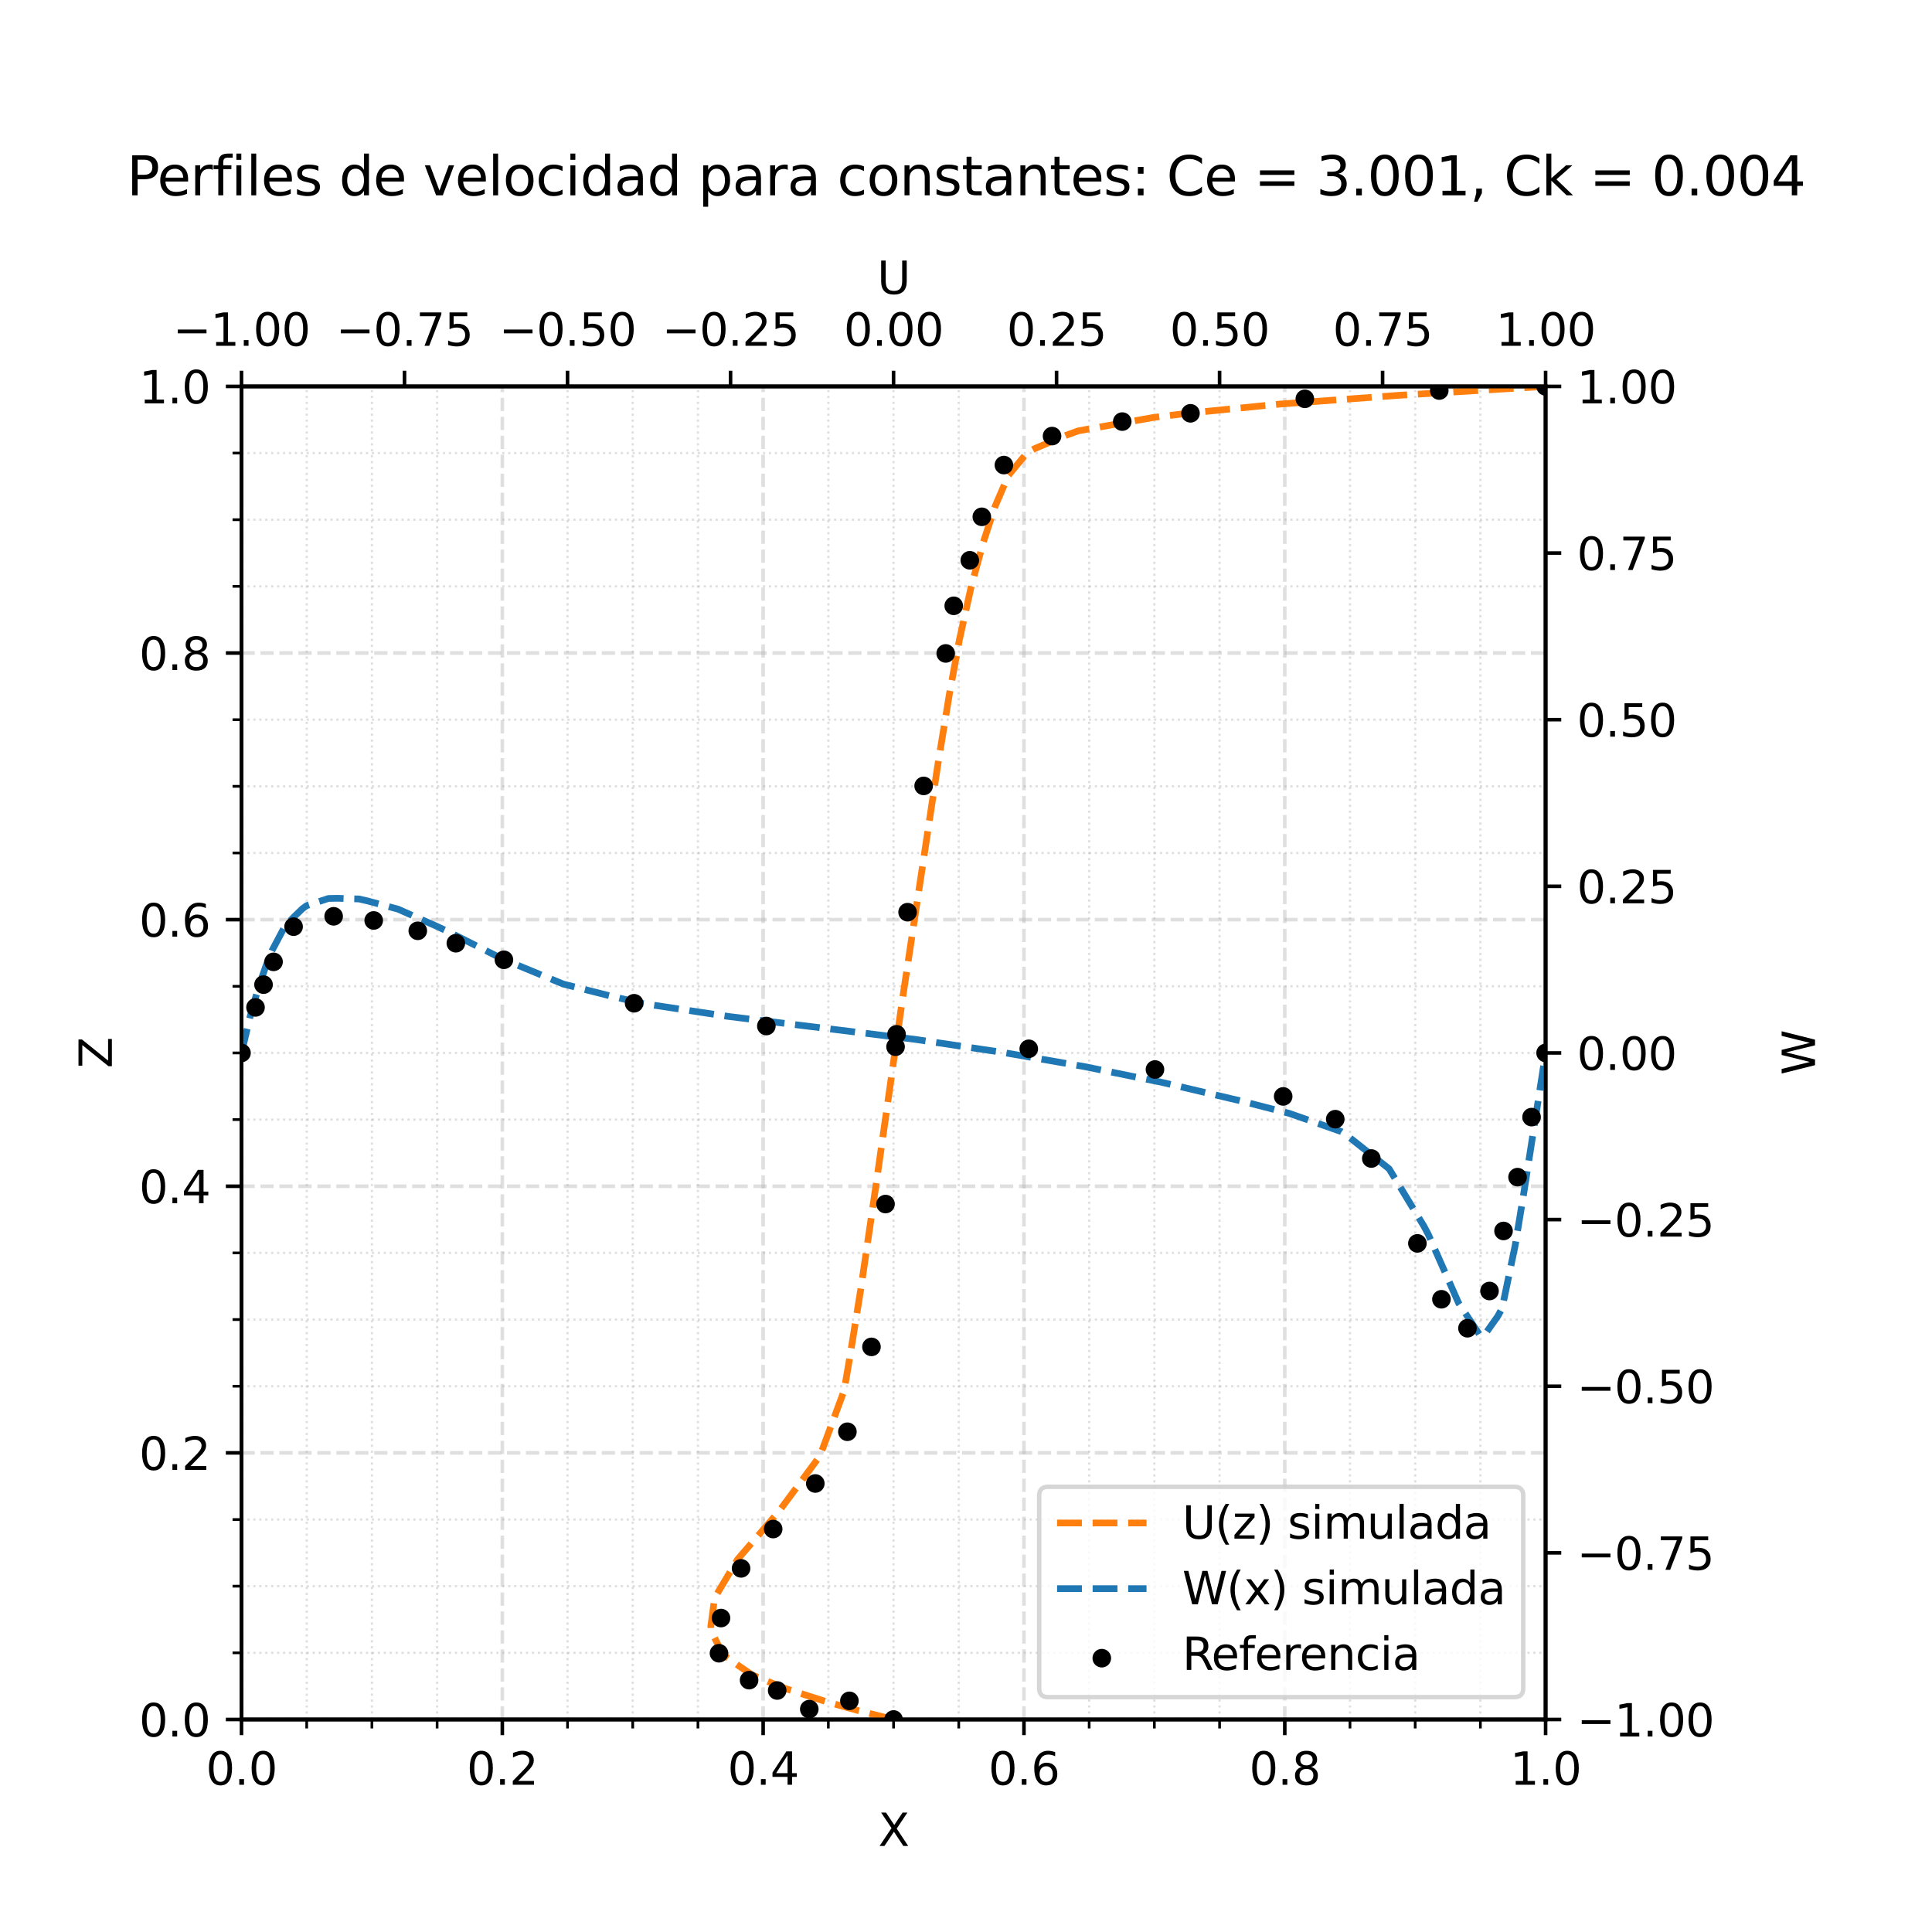 <?xml version="1.0" encoding="utf-8" standalone="no"?>
<!DOCTYPE svg PUBLIC "-//W3C//DTD SVG 1.1//EN"
  "http://www.w3.org/Graphics/SVG/1.1/DTD/svg11.dtd">
<svg xmlns:xlink="http://www.w3.org/1999/xlink" width="432pt" height="432pt" viewBox="0 0 432 432" xmlns="http://www.w3.org/2000/svg" version="1.1">
 <defs>
  <style type="text/css">*{stroke-linejoin: round; stroke-linecap: butt}</style>
 </defs>
 <g id="figure_1">
  <g id="patch_1">
   <path d="M 0 432 
L 432 432 
L 432 0 
L 0 0 
z
" style="fill: #ffffff"/>
  </g>
  <g id="axes_1">
   <g id="patch_2">
    <path d="M 54 384.48 
L 345.6 384.48 
L 345.6 86.4 
L 54 86.4 
z
" style="fill: #ffffff"/>
   </g>
   <g id="matplotlib.axis_1">
    <g id="xtick_1">
     <g id="line2d_1">
      <path d="M 54 384.48 
L 54 86.4 
" clip-path="url(#p356d196266)" style="fill: none; stroke-dasharray: 2.96,1.28; stroke-dashoffset: 0; stroke: #b0b0b0; stroke-opacity: 0.4; stroke-width: 0.8"/>
     </g>
     <g id="line2d_2">
      <defs>
       <path id="mba72de3971" d="M 0 0 
L 0 3.5 
" style="stroke: #000000; stroke-width: 0.8"/>
      </defs>
      <g>
       <use xlink:href="#mba72de3971" x="54" y="384.48" style="stroke: #000000; stroke-width: 0.8"/>
      </g>
     </g>
     <g id="text_1">
      <!-- 0.0 -->
      <g transform="translate(46.048 399.078) scale(0.1 -0.1)">
       <defs>
        <path id="DejaVuSans-30" d="M 2034 4250 
Q 1547 4250 1301 3770 
Q 1056 3291 1056 2328 
Q 1056 1369 1301 889 
Q 1547 409 2034 409 
Q 2525 409 2770 889 
Q 3016 1369 3016 2328 
Q 3016 3291 2770 3770 
Q 2525 4250 2034 4250 
z
M 2034 4750 
Q 2819 4750 3233 4129 
Q 3647 3509 3647 2328 
Q 3647 1150 3233 529 
Q 2819 -91 2034 -91 
Q 1250 -91 836 529 
Q 422 1150 422 2328 
Q 422 3509 836 4129 
Q 1250 4750 2034 4750 
z
" transform="scale(0.016)"/>
        <path id="DejaVuSans-2e" d="M 684 794 
L 1344 794 
L 1344 0 
L 684 0 
L 684 794 
z
" transform="scale(0.016)"/>
       </defs>
       <use xlink:href="#DejaVuSans-30"/>
       <use xlink:href="#DejaVuSans-2e" transform="translate(63.623 0)"/>
       <use xlink:href="#DejaVuSans-30" transform="translate(95.41 0)"/>
      </g>
     </g>
    </g>
    <g id="xtick_2">
     <g id="line2d_3">
      <path d="M 112.32 384.48 
L 112.32 86.4 
" clip-path="url(#p356d196266)" style="fill: none; stroke-dasharray: 2.96,1.28; stroke-dashoffset: 0; stroke: #b0b0b0; stroke-opacity: 0.4; stroke-width: 0.8"/>
     </g>
     <g id="line2d_4">
      <g>
       <use xlink:href="#mba72de3971" x="112.32" y="384.48" style="stroke: #000000; stroke-width: 0.8"/>
      </g>
     </g>
     <g id="text_2">
      <!-- 0.2 -->
      <g transform="translate(104.368 399.078) scale(0.1 -0.1)">
       <defs>
        <path id="DejaVuSans-32" d="M 1228 531 
L 3431 531 
L 3431 0 
L 469 0 
L 469 531 
Q 828 903 1448 1529 
Q 2069 2156 2228 2338 
Q 2531 2678 2651 2914 
Q 2772 3150 2772 3378 
Q 2772 3750 2511 3984 
Q 2250 4219 1831 4219 
Q 1534 4219 1204 4116 
Q 875 4013 500 3803 
L 500 4441 
Q 881 4594 1212 4672 
Q 1544 4750 1819 4750 
Q 2544 4750 2975 4387 
Q 3406 4025 3406 3419 
Q 3406 3131 3298 2873 
Q 3191 2616 2906 2266 
Q 2828 2175 2409 1742 
Q 1991 1309 1228 531 
z
" transform="scale(0.016)"/>
       </defs>
       <use xlink:href="#DejaVuSans-30"/>
       <use xlink:href="#DejaVuSans-2e" transform="translate(63.623 0)"/>
       <use xlink:href="#DejaVuSans-32" transform="translate(95.41 0)"/>
      </g>
     </g>
    </g>
    <g id="xtick_3">
     <g id="line2d_5">
      <path d="M 170.64 384.48 
L 170.64 86.4 
" clip-path="url(#p356d196266)" style="fill: none; stroke-dasharray: 2.96,1.28; stroke-dashoffset: 0; stroke: #b0b0b0; stroke-opacity: 0.4; stroke-width: 0.8"/>
     </g>
     <g id="line2d_6">
      <g>
       <use xlink:href="#mba72de3971" x="170.64" y="384.48" style="stroke: #000000; stroke-width: 0.8"/>
      </g>
     </g>
     <g id="text_3">
      <!-- 0.4 -->
      <g transform="translate(162.688 399.078) scale(0.1 -0.1)">
       <defs>
        <path id="DejaVuSans-34" d="M 2419 4116 
L 825 1625 
L 2419 1625 
L 2419 4116 
z
M 2253 4666 
L 3047 4666 
L 3047 1625 
L 3713 1625 
L 3713 1100 
L 3047 1100 
L 3047 0 
L 2419 0 
L 2419 1100 
L 313 1100 
L 313 1709 
L 2253 4666 
z
" transform="scale(0.016)"/>
       </defs>
       <use xlink:href="#DejaVuSans-30"/>
       <use xlink:href="#DejaVuSans-2e" transform="translate(63.623 0)"/>
       <use xlink:href="#DejaVuSans-34" transform="translate(95.41 0)"/>
      </g>
     </g>
    </g>
    <g id="xtick_4">
     <g id="line2d_7">
      <path d="M 228.96 384.48 
L 228.96 86.4 
" clip-path="url(#p356d196266)" style="fill: none; stroke-dasharray: 2.96,1.28; stroke-dashoffset: 0; stroke: #b0b0b0; stroke-opacity: 0.4; stroke-width: 0.8"/>
     </g>
     <g id="line2d_8">
      <g>
       <use xlink:href="#mba72de3971" x="228.96" y="384.48" style="stroke: #000000; stroke-width: 0.8"/>
      </g>
     </g>
     <g id="text_4">
      <!-- 0.6 -->
      <g transform="translate(221.008 399.078) scale(0.1 -0.1)">
       <defs>
        <path id="DejaVuSans-36" d="M 2113 2584 
Q 1688 2584 1439 2293 
Q 1191 2003 1191 1497 
Q 1191 994 1439 701 
Q 1688 409 2113 409 
Q 2538 409 2786 701 
Q 3034 994 3034 1497 
Q 3034 2003 2786 2293 
Q 2538 2584 2113 2584 
z
M 3366 4563 
L 3366 3988 
Q 3128 4100 2886 4159 
Q 2644 4219 2406 4219 
Q 1781 4219 1451 3797 
Q 1122 3375 1075 2522 
Q 1259 2794 1537 2939 
Q 1816 3084 2150 3084 
Q 2853 3084 3261 2657 
Q 3669 2231 3669 1497 
Q 3669 778 3244 343 
Q 2819 -91 2113 -91 
Q 1303 -91 875 529 
Q 447 1150 447 2328 
Q 447 3434 972 4092 
Q 1497 4750 2381 4750 
Q 2619 4750 2861 4703 
Q 3103 4656 3366 4563 
z
" transform="scale(0.016)"/>
       </defs>
       <use xlink:href="#DejaVuSans-30"/>
       <use xlink:href="#DejaVuSans-2e" transform="translate(63.623 0)"/>
       <use xlink:href="#DejaVuSans-36" transform="translate(95.41 0)"/>
      </g>
     </g>
    </g>
    <g id="xtick_5">
     <g id="line2d_9">
      <path d="M 287.28 384.48 
L 287.28 86.4 
" clip-path="url(#p356d196266)" style="fill: none; stroke-dasharray: 2.96,1.28; stroke-dashoffset: 0; stroke: #b0b0b0; stroke-opacity: 0.4; stroke-width: 0.8"/>
     </g>
     <g id="line2d_10">
      <g>
       <use xlink:href="#mba72de3971" x="287.28" y="384.48" style="stroke: #000000; stroke-width: 0.8"/>
      </g>
     </g>
     <g id="text_5">
      <!-- 0.8 -->
      <g transform="translate(279.328 399.078) scale(0.1 -0.1)">
       <defs>
        <path id="DejaVuSans-38" d="M 2034 2216 
Q 1584 2216 1326 1975 
Q 1069 1734 1069 1313 
Q 1069 891 1326 650 
Q 1584 409 2034 409 
Q 2484 409 2743 651 
Q 3003 894 3003 1313 
Q 3003 1734 2745 1975 
Q 2488 2216 2034 2216 
z
M 1403 2484 
Q 997 2584 770 2862 
Q 544 3141 544 3541 
Q 544 4100 942 4425 
Q 1341 4750 2034 4750 
Q 2731 4750 3128 4425 
Q 3525 4100 3525 3541 
Q 3525 3141 3298 2862 
Q 3072 2584 2669 2484 
Q 3125 2378 3379 2068 
Q 3634 1759 3634 1313 
Q 3634 634 3220 271 
Q 2806 -91 2034 -91 
Q 1263 -91 848 271 
Q 434 634 434 1313 
Q 434 1759 690 2068 
Q 947 2378 1403 2484 
z
M 1172 3481 
Q 1172 3119 1398 2916 
Q 1625 2713 2034 2713 
Q 2441 2713 2670 2916 
Q 2900 3119 2900 3481 
Q 2900 3844 2670 4047 
Q 2441 4250 2034 4250 
Q 1625 4250 1398 4047 
Q 1172 3844 1172 3481 
z
" transform="scale(0.016)"/>
       </defs>
       <use xlink:href="#DejaVuSans-30"/>
       <use xlink:href="#DejaVuSans-2e" transform="translate(63.623 0)"/>
       <use xlink:href="#DejaVuSans-38" transform="translate(95.41 0)"/>
      </g>
     </g>
    </g>
    <g id="xtick_6">
     <g id="line2d_11">
      <path d="M 345.6 384.48 
L 345.6 86.4 
" clip-path="url(#p356d196266)" style="fill: none; stroke-dasharray: 2.96,1.28; stroke-dashoffset: 0; stroke: #b0b0b0; stroke-opacity: 0.4; stroke-width: 0.8"/>
     </g>
     <g id="line2d_12">
      <g>
       <use xlink:href="#mba72de3971" x="345.6" y="384.48" style="stroke: #000000; stroke-width: 0.8"/>
      </g>
     </g>
     <g id="text_6">
      <!-- 1.0 -->
      <g transform="translate(337.648 399.078) scale(0.1 -0.1)">
       <defs>
        <path id="DejaVuSans-31" d="M 794 531 
L 1825 531 
L 1825 4091 
L 703 3866 
L 703 4441 
L 1819 4666 
L 2450 4666 
L 2450 531 
L 3481 531 
L 3481 0 
L 794 0 
L 794 531 
z
" transform="scale(0.016)"/>
       </defs>
       <use xlink:href="#DejaVuSans-31"/>
       <use xlink:href="#DejaVuSans-2e" transform="translate(63.623 0)"/>
       <use xlink:href="#DejaVuSans-30" transform="translate(95.41 0)"/>
      </g>
     </g>
    </g>
    <g id="xtick_7">
     <g id="line2d_13">
      <path d="M 68.58 384.48 
L 68.58 86.4 
" clip-path="url(#p356d196266)" style="fill: none; stroke-dasharray: 0.5,0.825; stroke-dashoffset: 0; stroke: #b0b0b0; stroke-opacity: 0.4; stroke-width: 0.5"/>
     </g>
     <g id="line2d_14">
      <defs>
       <path id="m00c61e84a4" d="M 0 0 
L 0 2 
" style="stroke: #000000; stroke-width: 0.6"/>
      </defs>
      <g>
       <use xlink:href="#m00c61e84a4" x="68.58" y="384.48" style="stroke: #000000; stroke-width: 0.6"/>
      </g>
     </g>
    </g>
    <g id="xtick_8">
     <g id="line2d_15">
      <path d="M 83.16 384.48 
L 83.16 86.4 
" clip-path="url(#p356d196266)" style="fill: none; stroke-dasharray: 0.5,0.825; stroke-dashoffset: 0; stroke: #b0b0b0; stroke-opacity: 0.4; stroke-width: 0.5"/>
     </g>
     <g id="line2d_16">
      <g>
       <use xlink:href="#m00c61e84a4" x="83.16" y="384.48" style="stroke: #000000; stroke-width: 0.6"/>
      </g>
     </g>
    </g>
    <g id="xtick_9">
     <g id="line2d_17">
      <path d="M 97.74 384.48 
L 97.74 86.4 
" clip-path="url(#p356d196266)" style="fill: none; stroke-dasharray: 0.5,0.825; stroke-dashoffset: 0; stroke: #b0b0b0; stroke-opacity: 0.4; stroke-width: 0.5"/>
     </g>
     <g id="line2d_18">
      <g>
       <use xlink:href="#m00c61e84a4" x="97.74" y="384.48" style="stroke: #000000; stroke-width: 0.6"/>
      </g>
     </g>
    </g>
    <g id="xtick_10">
     <g id="line2d_19">
      <path d="M 126.9 384.48 
L 126.9 86.4 
" clip-path="url(#p356d196266)" style="fill: none; stroke-dasharray: 0.5,0.825; stroke-dashoffset: 0; stroke: #b0b0b0; stroke-opacity: 0.4; stroke-width: 0.5"/>
     </g>
     <g id="line2d_20">
      <g>
       <use xlink:href="#m00c61e84a4" x="126.9" y="384.48" style="stroke: #000000; stroke-width: 0.6"/>
      </g>
     </g>
    </g>
    <g id="xtick_11">
     <g id="line2d_21">
      <path d="M 141.48 384.48 
L 141.48 86.4 
" clip-path="url(#p356d196266)" style="fill: none; stroke-dasharray: 0.5,0.825; stroke-dashoffset: 0; stroke: #b0b0b0; stroke-opacity: 0.4; stroke-width: 0.5"/>
     </g>
     <g id="line2d_22">
      <g>
       <use xlink:href="#m00c61e84a4" x="141.48" y="384.48" style="stroke: #000000; stroke-width: 0.6"/>
      </g>
     </g>
    </g>
    <g id="xtick_12">
     <g id="line2d_23">
      <path d="M 156.06 384.48 
L 156.06 86.4 
" clip-path="url(#p356d196266)" style="fill: none; stroke-dasharray: 0.5,0.825; stroke-dashoffset: 0; stroke: #b0b0b0; stroke-opacity: 0.4; stroke-width: 0.5"/>
     </g>
     <g id="line2d_24">
      <g>
       <use xlink:href="#m00c61e84a4" x="156.06" y="384.48" style="stroke: #000000; stroke-width: 0.6"/>
      </g>
     </g>
    </g>
    <g id="xtick_13">
     <g id="line2d_25">
      <path d="M 185.22 384.48 
L 185.22 86.4 
" clip-path="url(#p356d196266)" style="fill: none; stroke-dasharray: 0.5,0.825; stroke-dashoffset: 0; stroke: #b0b0b0; stroke-opacity: 0.4; stroke-width: 0.5"/>
     </g>
     <g id="line2d_26">
      <g>
       <use xlink:href="#m00c61e84a4" x="185.22" y="384.48" style="stroke: #000000; stroke-width: 0.6"/>
      </g>
     </g>
    </g>
    <g id="xtick_14">
     <g id="line2d_27">
      <path d="M 199.8 384.48 
L 199.8 86.4 
" clip-path="url(#p356d196266)" style="fill: none; stroke-dasharray: 0.5,0.825; stroke-dashoffset: 0; stroke: #b0b0b0; stroke-opacity: 0.4; stroke-width: 0.5"/>
     </g>
     <g id="line2d_28">
      <g>
       <use xlink:href="#m00c61e84a4" x="199.8" y="384.48" style="stroke: #000000; stroke-width: 0.6"/>
      </g>
     </g>
    </g>
    <g id="xtick_15">
     <g id="line2d_29">
      <path d="M 214.38 384.48 
L 214.38 86.4 
" clip-path="url(#p356d196266)" style="fill: none; stroke-dasharray: 0.5,0.825; stroke-dashoffset: 0; stroke: #b0b0b0; stroke-opacity: 0.4; stroke-width: 0.5"/>
     </g>
     <g id="line2d_30">
      <g>
       <use xlink:href="#m00c61e84a4" x="214.38" y="384.48" style="stroke: #000000; stroke-width: 0.6"/>
      </g>
     </g>
    </g>
    <g id="xtick_16">
     <g id="line2d_31">
      <path d="M 243.54 384.48 
L 243.54 86.4 
" clip-path="url(#p356d196266)" style="fill: none; stroke-dasharray: 0.5,0.825; stroke-dashoffset: 0; stroke: #b0b0b0; stroke-opacity: 0.4; stroke-width: 0.5"/>
     </g>
     <g id="line2d_32">
      <g>
       <use xlink:href="#m00c61e84a4" x="243.54" y="384.48" style="stroke: #000000; stroke-width: 0.6"/>
      </g>
     </g>
    </g>
    <g id="xtick_17">
     <g id="line2d_33">
      <path d="M 258.12 384.48 
L 258.12 86.4 
" clip-path="url(#p356d196266)" style="fill: none; stroke-dasharray: 0.5,0.825; stroke-dashoffset: 0; stroke: #b0b0b0; stroke-opacity: 0.4; stroke-width: 0.5"/>
     </g>
     <g id="line2d_34">
      <g>
       <use xlink:href="#m00c61e84a4" x="258.12" y="384.48" style="stroke: #000000; stroke-width: 0.6"/>
      </g>
     </g>
    </g>
    <g id="xtick_18">
     <g id="line2d_35">
      <path d="M 272.7 384.48 
L 272.7 86.4 
" clip-path="url(#p356d196266)" style="fill: none; stroke-dasharray: 0.5,0.825; stroke-dashoffset: 0; stroke: #b0b0b0; stroke-opacity: 0.4; stroke-width: 0.5"/>
     </g>
     <g id="line2d_36">
      <g>
       <use xlink:href="#m00c61e84a4" x="272.7" y="384.48" style="stroke: #000000; stroke-width: 0.6"/>
      </g>
     </g>
    </g>
    <g id="xtick_19">
     <g id="line2d_37">
      <path d="M 301.86 384.48 
L 301.86 86.4 
" clip-path="url(#p356d196266)" style="fill: none; stroke-dasharray: 0.5,0.825; stroke-dashoffset: 0; stroke: #b0b0b0; stroke-opacity: 0.4; stroke-width: 0.5"/>
     </g>
     <g id="line2d_38">
      <g>
       <use xlink:href="#m00c61e84a4" x="301.86" y="384.48" style="stroke: #000000; stroke-width: 0.6"/>
      </g>
     </g>
    </g>
    <g id="xtick_20">
     <g id="line2d_39">
      <path d="M 316.44 384.48 
L 316.44 86.4 
" clip-path="url(#p356d196266)" style="fill: none; stroke-dasharray: 0.5,0.825; stroke-dashoffset: 0; stroke: #b0b0b0; stroke-opacity: 0.4; stroke-width: 0.5"/>
     </g>
     <g id="line2d_40">
      <g>
       <use xlink:href="#m00c61e84a4" x="316.44" y="384.48" style="stroke: #000000; stroke-width: 0.6"/>
      </g>
     </g>
    </g>
    <g id="xtick_21">
     <g id="line2d_41">
      <path d="M 331.02 384.48 
L 331.02 86.4 
" clip-path="url(#p356d196266)" style="fill: none; stroke-dasharray: 0.5,0.825; stroke-dashoffset: 0; stroke: #b0b0b0; stroke-opacity: 0.4; stroke-width: 0.5"/>
     </g>
     <g id="line2d_42">
      <g>
       <use xlink:href="#m00c61e84a4" x="331.02" y="384.48" style="stroke: #000000; stroke-width: 0.6"/>
      </g>
     </g>
    </g>
    <g id="text_7">
     <!-- X -->
     <g transform="translate(196.375 412.757) scale(0.1 -0.1)">
      <defs>
       <path id="DejaVuSans-58" d="M 403 4666 
L 1081 4666 
L 2241 2931 
L 3406 4666 
L 4084 4666 
L 2584 2425 
L 4184 0 
L 3506 0 
L 2194 1984 
L 872 0 
L 191 0 
L 1856 2491 
L 403 4666 
z
" transform="scale(0.016)"/>
      </defs>
      <use xlink:href="#DejaVuSans-58"/>
     </g>
    </g>
   </g>
   <g id="matplotlib.axis_2">
    <g id="ytick_1">
     <g id="line2d_43">
      <path d="M 54 384.48 
L 345.6 384.48 
" clip-path="url(#p356d196266)" style="fill: none; stroke-dasharray: 2.96,1.28; stroke-dashoffset: 0; stroke: #b0b0b0; stroke-opacity: 0.4; stroke-width: 0.8"/>
     </g>
     <g id="line2d_44">
      <defs>
       <path id="me92cdebd1b" d="M 0 0 
L -3.5 0 
" style="stroke: #000000; stroke-width: 0.8"/>
      </defs>
      <g>
       <use xlink:href="#me92cdebd1b" x="54" y="384.48" style="stroke: #000000; stroke-width: 0.8"/>
      </g>
     </g>
     <g id="text_8">
      <!-- 0.0 -->
      <g transform="translate(31.097 388.279) scale(0.1 -0.1)">
       <use xlink:href="#DejaVuSans-30"/>
       <use xlink:href="#DejaVuSans-2e" transform="translate(63.623 0)"/>
       <use xlink:href="#DejaVuSans-30" transform="translate(95.41 0)"/>
      </g>
     </g>
    </g>
    <g id="ytick_2">
     <g id="line2d_45">
      <path d="M 54 324.864 
L 345.6 324.864 
" clip-path="url(#p356d196266)" style="fill: none; stroke-dasharray: 2.96,1.28; stroke-dashoffset: 0; stroke: #b0b0b0; stroke-opacity: 0.4; stroke-width: 0.8"/>
     </g>
     <g id="line2d_46">
      <g>
       <use xlink:href="#me92cdebd1b" x="54" y="324.864" style="stroke: #000000; stroke-width: 0.8"/>
      </g>
     </g>
     <g id="text_9">
      <!-- 0.2 -->
      <g transform="translate(31.097 328.663) scale(0.1 -0.1)">
       <use xlink:href="#DejaVuSans-30"/>
       <use xlink:href="#DejaVuSans-2e" transform="translate(63.623 0)"/>
       <use xlink:href="#DejaVuSans-32" transform="translate(95.41 0)"/>
      </g>
     </g>
    </g>
    <g id="ytick_3">
     <g id="line2d_47">
      <path d="M 54 265.248 
L 345.6 265.248 
" clip-path="url(#p356d196266)" style="fill: none; stroke-dasharray: 2.96,1.28; stroke-dashoffset: 0; stroke: #b0b0b0; stroke-opacity: 0.4; stroke-width: 0.8"/>
     </g>
     <g id="line2d_48">
      <g>
       <use xlink:href="#me92cdebd1b" x="54" y="265.248" style="stroke: #000000; stroke-width: 0.8"/>
      </g>
     </g>
     <g id="text_10">
      <!-- 0.4 -->
      <g transform="translate(31.097 269.047) scale(0.1 -0.1)">
       <use xlink:href="#DejaVuSans-30"/>
       <use xlink:href="#DejaVuSans-2e" transform="translate(63.623 0)"/>
       <use xlink:href="#DejaVuSans-34" transform="translate(95.41 0)"/>
      </g>
     </g>
    </g>
    <g id="ytick_4">
     <g id="line2d_49">
      <path d="M 54 205.632 
L 345.6 205.632 
" clip-path="url(#p356d196266)" style="fill: none; stroke-dasharray: 2.96,1.28; stroke-dashoffset: 0; stroke: #b0b0b0; stroke-opacity: 0.4; stroke-width: 0.8"/>
     </g>
     <g id="line2d_50">
      <g>
       <use xlink:href="#me92cdebd1b" x="54" y="205.632" style="stroke: #000000; stroke-width: 0.8"/>
      </g>
     </g>
     <g id="text_11">
      <!-- 0.6 -->
      <g transform="translate(31.097 209.431) scale(0.1 -0.1)">
       <use xlink:href="#DejaVuSans-30"/>
       <use xlink:href="#DejaVuSans-2e" transform="translate(63.623 0)"/>
       <use xlink:href="#DejaVuSans-36" transform="translate(95.41 0)"/>
      </g>
     </g>
    </g>
    <g id="ytick_5">
     <g id="line2d_51">
      <path d="M 54 146.016 
L 345.6 146.016 
" clip-path="url(#p356d196266)" style="fill: none; stroke-dasharray: 2.96,1.28; stroke-dashoffset: 0; stroke: #b0b0b0; stroke-opacity: 0.4; stroke-width: 0.8"/>
     </g>
     <g id="line2d_52">
      <g>
       <use xlink:href="#me92cdebd1b" x="54" y="146.016" style="stroke: #000000; stroke-width: 0.8"/>
      </g>
     </g>
     <g id="text_12">
      <!-- 0.8 -->
      <g transform="translate(31.097 149.815) scale(0.1 -0.1)">
       <use xlink:href="#DejaVuSans-30"/>
       <use xlink:href="#DejaVuSans-2e" transform="translate(63.623 0)"/>
       <use xlink:href="#DejaVuSans-38" transform="translate(95.41 0)"/>
      </g>
     </g>
    </g>
    <g id="ytick_6">
     <g id="line2d_53">
      <path d="M 54 86.4 
L 345.6 86.4 
" clip-path="url(#p356d196266)" style="fill: none; stroke-dasharray: 2.96,1.28; stroke-dashoffset: 0; stroke: #b0b0b0; stroke-opacity: 0.4; stroke-width: 0.8"/>
     </g>
     <g id="line2d_54">
      <g>
       <use xlink:href="#me92cdebd1b" x="54" y="86.4" style="stroke: #000000; stroke-width: 0.8"/>
      </g>
     </g>
     <g id="text_13">
      <!-- 1.0 -->
      <g transform="translate(31.097 90.199) scale(0.1 -0.1)">
       <use xlink:href="#DejaVuSans-31"/>
       <use xlink:href="#DejaVuSans-2e" transform="translate(63.623 0)"/>
       <use xlink:href="#DejaVuSans-30" transform="translate(95.41 0)"/>
      </g>
     </g>
    </g>
    <g id="ytick_7">
     <g id="line2d_55">
      <path d="M 54 369.576 
L 345.6 369.576 
" clip-path="url(#p356d196266)" style="fill: none; stroke-dasharray: 0.5,0.825; stroke-dashoffset: 0; stroke: #b0b0b0; stroke-opacity: 0.4; stroke-width: 0.5"/>
     </g>
     <g id="line2d_56">
      <defs>
       <path id="mf0a7ed0704" d="M 0 0 
L -2 0 
" style="stroke: #000000; stroke-width: 0.6"/>
      </defs>
      <g>
       <use xlink:href="#mf0a7ed0704" x="54" y="369.576" style="stroke: #000000; stroke-width: 0.6"/>
      </g>
     </g>
    </g>
    <g id="ytick_8">
     <g id="line2d_57">
      <path d="M 54 354.672 
L 345.6 354.672 
" clip-path="url(#p356d196266)" style="fill: none; stroke-dasharray: 0.5,0.825; stroke-dashoffset: 0; stroke: #b0b0b0; stroke-opacity: 0.4; stroke-width: 0.5"/>
     </g>
     <g id="line2d_58">
      <g>
       <use xlink:href="#mf0a7ed0704" x="54" y="354.672" style="stroke: #000000; stroke-width: 0.6"/>
      </g>
     </g>
    </g>
    <g id="ytick_9">
     <g id="line2d_59">
      <path d="M 54 339.768 
L 345.6 339.768 
" clip-path="url(#p356d196266)" style="fill: none; stroke-dasharray: 0.5,0.825; stroke-dashoffset: 0; stroke: #b0b0b0; stroke-opacity: 0.4; stroke-width: 0.5"/>
     </g>
     <g id="line2d_60">
      <g>
       <use xlink:href="#mf0a7ed0704" x="54" y="339.768" style="stroke: #000000; stroke-width: 0.6"/>
      </g>
     </g>
    </g>
    <g id="ytick_10">
     <g id="line2d_61">
      <path d="M 54 309.96 
L 345.6 309.96 
" clip-path="url(#p356d196266)" style="fill: none; stroke-dasharray: 0.5,0.825; stroke-dashoffset: 0; stroke: #b0b0b0; stroke-opacity: 0.4; stroke-width: 0.5"/>
     </g>
     <g id="line2d_62">
      <g>
       <use xlink:href="#mf0a7ed0704" x="54" y="309.96" style="stroke: #000000; stroke-width: 0.6"/>
      </g>
     </g>
    </g>
    <g id="ytick_11">
     <g id="line2d_63">
      <path d="M 54 295.056 
L 345.6 295.056 
" clip-path="url(#p356d196266)" style="fill: none; stroke-dasharray: 0.5,0.825; stroke-dashoffset: 0; stroke: #b0b0b0; stroke-opacity: 0.4; stroke-width: 0.5"/>
     </g>
     <g id="line2d_64">
      <g>
       <use xlink:href="#mf0a7ed0704" x="54" y="295.056" style="stroke: #000000; stroke-width: 0.6"/>
      </g>
     </g>
    </g>
    <g id="ytick_12">
     <g id="line2d_65">
      <path d="M 54 280.152 
L 345.6 280.152 
" clip-path="url(#p356d196266)" style="fill: none; stroke-dasharray: 0.5,0.825; stroke-dashoffset: 0; stroke: #b0b0b0; stroke-opacity: 0.4; stroke-width: 0.5"/>
     </g>
     <g id="line2d_66">
      <g>
       <use xlink:href="#mf0a7ed0704" x="54" y="280.152" style="stroke: #000000; stroke-width: 0.6"/>
      </g>
     </g>
    </g>
    <g id="ytick_13">
     <g id="line2d_67">
      <path d="M 54 250.344 
L 345.6 250.344 
" clip-path="url(#p356d196266)" style="fill: none; stroke-dasharray: 0.5,0.825; stroke-dashoffset: 0; stroke: #b0b0b0; stroke-opacity: 0.4; stroke-width: 0.5"/>
     </g>
     <g id="line2d_68">
      <g>
       <use xlink:href="#mf0a7ed0704" x="54" y="250.344" style="stroke: #000000; stroke-width: 0.6"/>
      </g>
     </g>
    </g>
    <g id="ytick_14">
     <g id="line2d_69">
      <path d="M 54 235.44 
L 345.6 235.44 
" clip-path="url(#p356d196266)" style="fill: none; stroke-dasharray: 0.5,0.825; stroke-dashoffset: 0; stroke: #b0b0b0; stroke-opacity: 0.4; stroke-width: 0.5"/>
     </g>
     <g id="line2d_70">
      <g>
       <use xlink:href="#mf0a7ed0704" x="54" y="235.44" style="stroke: #000000; stroke-width: 0.6"/>
      </g>
     </g>
    </g>
    <g id="ytick_15">
     <g id="line2d_71">
      <path d="M 54 220.536 
L 345.6 220.536 
" clip-path="url(#p356d196266)" style="fill: none; stroke-dasharray: 0.5,0.825; stroke-dashoffset: 0; stroke: #b0b0b0; stroke-opacity: 0.4; stroke-width: 0.5"/>
     </g>
     <g id="line2d_72">
      <g>
       <use xlink:href="#mf0a7ed0704" x="54" y="220.536" style="stroke: #000000; stroke-width: 0.6"/>
      </g>
     </g>
    </g>
    <g id="ytick_16">
     <g id="line2d_73">
      <path d="M 54 190.728 
L 345.6 190.728 
" clip-path="url(#p356d196266)" style="fill: none; stroke-dasharray: 0.5,0.825; stroke-dashoffset: 0; stroke: #b0b0b0; stroke-opacity: 0.4; stroke-width: 0.5"/>
     </g>
     <g id="line2d_74">
      <g>
       <use xlink:href="#mf0a7ed0704" x="54" y="190.728" style="stroke: #000000; stroke-width: 0.6"/>
      </g>
     </g>
    </g>
    <g id="ytick_17">
     <g id="line2d_75">
      <path d="M 54 175.824 
L 345.6 175.824 
" clip-path="url(#p356d196266)" style="fill: none; stroke-dasharray: 0.5,0.825; stroke-dashoffset: 0; stroke: #b0b0b0; stroke-opacity: 0.4; stroke-width: 0.5"/>
     </g>
     <g id="line2d_76">
      <g>
       <use xlink:href="#mf0a7ed0704" x="54" y="175.824" style="stroke: #000000; stroke-width: 0.6"/>
      </g>
     </g>
    </g>
    <g id="ytick_18">
     <g id="line2d_77">
      <path d="M 54 160.92 
L 345.6 160.92 
" clip-path="url(#p356d196266)" style="fill: none; stroke-dasharray: 0.5,0.825; stroke-dashoffset: 0; stroke: #b0b0b0; stroke-opacity: 0.4; stroke-width: 0.5"/>
     </g>
     <g id="line2d_78">
      <g>
       <use xlink:href="#mf0a7ed0704" x="54" y="160.92" style="stroke: #000000; stroke-width: 0.6"/>
      </g>
     </g>
    </g>
    <g id="ytick_19">
     <g id="line2d_79">
      <path d="M 54 131.112 
L 345.6 131.112 
" clip-path="url(#p356d196266)" style="fill: none; stroke-dasharray: 0.5,0.825; stroke-dashoffset: 0; stroke: #b0b0b0; stroke-opacity: 0.4; stroke-width: 0.5"/>
     </g>
     <g id="line2d_80">
      <g>
       <use xlink:href="#mf0a7ed0704" x="54" y="131.112" style="stroke: #000000; stroke-width: 0.6"/>
      </g>
     </g>
    </g>
    <g id="ytick_20">
     <g id="line2d_81">
      <path d="M 54 116.208 
L 345.6 116.208 
" clip-path="url(#p356d196266)" style="fill: none; stroke-dasharray: 0.5,0.825; stroke-dashoffset: 0; stroke: #b0b0b0; stroke-opacity: 0.4; stroke-width: 0.5"/>
     </g>
     <g id="line2d_82">
      <g>
       <use xlink:href="#mf0a7ed0704" x="54" y="116.208" style="stroke: #000000; stroke-width: 0.6"/>
      </g>
     </g>
    </g>
    <g id="ytick_21">
     <g id="line2d_83">
      <path d="M 54 101.304 
L 345.6 101.304 
" clip-path="url(#p356d196266)" style="fill: none; stroke-dasharray: 0.5,0.825; stroke-dashoffset: 0; stroke: #b0b0b0; stroke-opacity: 0.4; stroke-width: 0.5"/>
     </g>
     <g id="line2d_84">
      <g>
       <use xlink:href="#mf0a7ed0704" x="54" y="101.304" style="stroke: #000000; stroke-width: 0.6"/>
      </g>
     </g>
    </g>
    <g id="text_14">
     <!-- Z -->
     <g transform="translate(25.017 238.865) rotate(-90) scale(0.1 -0.1)">
      <defs>
       <path id="DejaVuSans-5a" d="M 359 4666 
L 4025 4666 
L 4025 4184 
L 1075 531 
L 4097 531 
L 4097 0 
L 288 0 
L 288 481 
L 3238 4134 
L 359 4134 
L 359 4666 
z
" transform="scale(0.016)"/>
      </defs>
      <use xlink:href="#DejaVuSans-5a"/>
     </g>
    </g>
   </g>
   <g id="patch_3">
    <path d="M 54 384.48 
L 54 86.4 
" style="fill: none; stroke: #000000; stroke-width: 0.8; stroke-linejoin: miter; stroke-linecap: square"/>
   </g>
   <g id="patch_4">
    <path d="M 345.6 384.48 
L 345.6 86.4 
" style="fill: none; stroke: #000000; stroke-width: 0.8; stroke-linejoin: miter; stroke-linecap: square"/>
   </g>
   <g id="patch_5">
    <path d="M 54 384.48 
L 345.6 384.48 
" style="fill: none; stroke: #000000; stroke-width: 0.8; stroke-linejoin: miter; stroke-linecap: square"/>
   </g>
   <g id="patch_6">
    <path d="M 54 86.4 
L 345.6 86.4 
" style="fill: none; stroke: #000000; stroke-width: 0.8; stroke-linejoin: miter; stroke-linecap: square"/>
   </g>
   <g id="legend_1">
    <g id="patch_7">
     <path d="M 234.364 379.48 
L 338.6 379.48 
Q 340.6 379.48 340.6 377.48 
L 340.6 334.446 
Q 340.6 332.446 338.6 332.446 
L 234.364 332.446 
Q 232.364 332.446 232.364 334.446 
L 232.364 377.48 
Q 232.364 379.48 234.364 379.48 
z
" style="fill: #ffffff; opacity: 0.8; stroke: #cccccc; stroke-linejoin: miter"/>
    </g>
    <g id="line2d_85">
     <path d="M 236.364 340.544 
L 246.364 340.544 
L 256.364 340.544 
" style="fill: none; stroke-dasharray: 5.55,2.4; stroke-dashoffset: 0; stroke: #ff7f0e; stroke-width: 1.5"/>
    </g>
    <g id="text_15">
     <!-- U(z) simulada -->
     <g transform="translate(264.364 344.044) scale(0.1 -0.1)">
      <defs>
       <path id="DejaVuSans-55" d="M 556 4666 
L 1191 4666 
L 1191 1831 
Q 1191 1081 1462 751 
Q 1734 422 2344 422 
Q 2950 422 3222 751 
Q 3494 1081 3494 1831 
L 3494 4666 
L 4128 4666 
L 4128 1753 
Q 4128 841 3676 375 
Q 3225 -91 2344 -91 
Q 1459 -91 1007 375 
Q 556 841 556 1753 
L 556 4666 
z
" transform="scale(0.016)"/>
       <path id="DejaVuSans-28" d="M 1984 4856 
Q 1566 4138 1362 3434 
Q 1159 2731 1159 2009 
Q 1159 1288 1364 580 
Q 1569 -128 1984 -844 
L 1484 -844 
Q 1016 -109 783 600 
Q 550 1309 550 2009 
Q 550 2706 781 3412 
Q 1013 4119 1484 4856 
L 1984 4856 
z
" transform="scale(0.016)"/>
       <path id="DejaVuSans-7a" d="M 353 3500 
L 3084 3500 
L 3084 2975 
L 922 459 
L 3084 459 
L 3084 0 
L 275 0 
L 275 525 
L 2438 3041 
L 353 3041 
L 353 3500 
z
" transform="scale(0.016)"/>
       <path id="DejaVuSans-29" d="M 513 4856 
L 1013 4856 
Q 1481 4119 1714 3412 
Q 1947 2706 1947 2009 
Q 1947 1309 1714 600 
Q 1481 -109 1013 -844 
L 513 -844 
Q 928 -128 1133 580 
Q 1338 1288 1338 2009 
Q 1338 2731 1133 3434 
Q 928 4138 513 4856 
z
" transform="scale(0.016)"/>
       <path id="DejaVuSans-20" transform="scale(0.016)"/>
       <path id="DejaVuSans-73" d="M 2834 3397 
L 2834 2853 
Q 2591 2978 2328 3040 
Q 2066 3103 1784 3103 
Q 1356 3103 1142 2972 
Q 928 2841 928 2578 
Q 928 2378 1081 2264 
Q 1234 2150 1697 2047 
L 1894 2003 
Q 2506 1872 2764 1633 
Q 3022 1394 3022 966 
Q 3022 478 2636 193 
Q 2250 -91 1575 -91 
Q 1294 -91 989 -36 
Q 684 19 347 128 
L 347 722 
Q 666 556 975 473 
Q 1284 391 1588 391 
Q 1994 391 2212 530 
Q 2431 669 2431 922 
Q 2431 1156 2273 1281 
Q 2116 1406 1581 1522 
L 1381 1569 
Q 847 1681 609 1914 
Q 372 2147 372 2553 
Q 372 3047 722 3315 
Q 1072 3584 1716 3584 
Q 2034 3584 2315 3537 
Q 2597 3491 2834 3397 
z
" transform="scale(0.016)"/>
       <path id="DejaVuSans-69" d="M 603 3500 
L 1178 3500 
L 1178 0 
L 603 0 
L 603 3500 
z
M 603 4863 
L 1178 4863 
L 1178 4134 
L 603 4134 
L 603 4863 
z
" transform="scale(0.016)"/>
       <path id="DejaVuSans-6d" d="M 3328 2828 
Q 3544 3216 3844 3400 
Q 4144 3584 4550 3584 
Q 5097 3584 5394 3201 
Q 5691 2819 5691 2113 
L 5691 0 
L 5113 0 
L 5113 2094 
Q 5113 2597 4934 2840 
Q 4756 3084 4391 3084 
Q 3944 3084 3684 2787 
Q 3425 2491 3425 1978 
L 3425 0 
L 2847 0 
L 2847 2094 
Q 2847 2600 2669 2842 
Q 2491 3084 2119 3084 
Q 1678 3084 1418 2786 
Q 1159 2488 1159 1978 
L 1159 0 
L 581 0 
L 581 3500 
L 1159 3500 
L 1159 2956 
Q 1356 3278 1631 3431 
Q 1906 3584 2284 3584 
Q 2666 3584 2933 3390 
Q 3200 3197 3328 2828 
z
" transform="scale(0.016)"/>
       <path id="DejaVuSans-75" d="M 544 1381 
L 544 3500 
L 1119 3500 
L 1119 1403 
Q 1119 906 1312 657 
Q 1506 409 1894 409 
Q 2359 409 2629 706 
Q 2900 1003 2900 1516 
L 2900 3500 
L 3475 3500 
L 3475 0 
L 2900 0 
L 2900 538 
Q 2691 219 2414 64 
Q 2138 -91 1772 -91 
Q 1169 -91 856 284 
Q 544 659 544 1381 
z
M 1991 3584 
L 1991 3584 
z
" transform="scale(0.016)"/>
       <path id="DejaVuSans-6c" d="M 603 4863 
L 1178 4863 
L 1178 0 
L 603 0 
L 603 4863 
z
" transform="scale(0.016)"/>
       <path id="DejaVuSans-61" d="M 2194 1759 
Q 1497 1759 1228 1600 
Q 959 1441 959 1056 
Q 959 750 1161 570 
Q 1363 391 1709 391 
Q 2188 391 2477 730 
Q 2766 1069 2766 1631 
L 2766 1759 
L 2194 1759 
z
M 3341 1997 
L 3341 0 
L 2766 0 
L 2766 531 
Q 2569 213 2275 61 
Q 1981 -91 1556 -91 
Q 1019 -91 701 211 
Q 384 513 384 1019 
Q 384 1609 779 1909 
Q 1175 2209 1959 2209 
L 2766 2209 
L 2766 2266 
Q 2766 2663 2505 2880 
Q 2244 3097 1772 3097 
Q 1472 3097 1187 3025 
Q 903 2953 641 2809 
L 641 3341 
Q 956 3463 1253 3523 
Q 1550 3584 1831 3584 
Q 2591 3584 2966 3190 
Q 3341 2797 3341 1997 
z
" transform="scale(0.016)"/>
       <path id="DejaVuSans-64" d="M 2906 2969 
L 2906 4863 
L 3481 4863 
L 3481 0 
L 2906 0 
L 2906 525 
Q 2725 213 2448 61 
Q 2172 -91 1784 -91 
Q 1150 -91 751 415 
Q 353 922 353 1747 
Q 353 2572 751 3078 
Q 1150 3584 1784 3584 
Q 2172 3584 2448 3432 
Q 2725 3281 2906 2969 
z
M 947 1747 
Q 947 1113 1208 752 
Q 1469 391 1925 391 
Q 2381 391 2643 752 
Q 2906 1113 2906 1747 
Q 2906 2381 2643 2742 
Q 2381 3103 1925 3103 
Q 1469 3103 1208 2742 
Q 947 2381 947 1747 
z
" transform="scale(0.016)"/>
      </defs>
      <use xlink:href="#DejaVuSans-55"/>
      <use xlink:href="#DejaVuSans-28" transform="translate(73.193 0)"/>
      <use xlink:href="#DejaVuSans-7a" transform="translate(112.207 0)"/>
      <use xlink:href="#DejaVuSans-29" transform="translate(164.697 0)"/>
      <use xlink:href="#DejaVuSans-20" transform="translate(203.711 0)"/>
      <use xlink:href="#DejaVuSans-73" transform="translate(235.498 0)"/>
      <use xlink:href="#DejaVuSans-69" transform="translate(287.598 0)"/>
      <use xlink:href="#DejaVuSans-6d" transform="translate(315.381 0)"/>
      <use xlink:href="#DejaVuSans-75" transform="translate(412.793 0)"/>
      <use xlink:href="#DejaVuSans-6c" transform="translate(476.172 0)"/>
      <use xlink:href="#DejaVuSans-61" transform="translate(503.955 0)"/>
      <use xlink:href="#DejaVuSans-64" transform="translate(565.234 0)"/>
      <use xlink:href="#DejaVuSans-61" transform="translate(628.711 0)"/>
     </g>
    </g>
    <g id="line2d_86">
     <path d="M 236.364 355.222 
L 246.364 355.222 
L 256.364 355.222 
" style="fill: none; stroke-dasharray: 5.55,2.4; stroke-dashoffset: 0; stroke: #1f77b4; stroke-width: 1.5"/>
    </g>
    <g id="text_16">
     <!-- W(x) simulada -->
     <g transform="translate(264.364 358.722) scale(0.1 -0.1)">
      <defs>
       <path id="DejaVuSans-57" d="M 213 4666 
L 850 4666 
L 1831 722 
L 2809 4666 
L 3519 4666 
L 4500 722 
L 5478 4666 
L 6119 4666 
L 4947 0 
L 4153 0 
L 3169 4050 
L 2175 0 
L 1381 0 
L 213 4666 
z
" transform="scale(0.016)"/>
       <path id="DejaVuSans-78" d="M 3513 3500 
L 2247 1797 
L 3578 0 
L 2900 0 
L 1881 1375 
L 863 0 
L 184 0 
L 1544 1831 
L 300 3500 
L 978 3500 
L 1906 2253 
L 2834 3500 
L 3513 3500 
z
" transform="scale(0.016)"/>
      </defs>
      <use xlink:href="#DejaVuSans-57"/>
      <use xlink:href="#DejaVuSans-28" transform="translate(98.877 0)"/>
      <use xlink:href="#DejaVuSans-78" transform="translate(137.891 0)"/>
      <use xlink:href="#DejaVuSans-29" transform="translate(197.07 0)"/>
      <use xlink:href="#DejaVuSans-20" transform="translate(236.084 0)"/>
      <use xlink:href="#DejaVuSans-73" transform="translate(267.871 0)"/>
      <use xlink:href="#DejaVuSans-69" transform="translate(319.971 0)"/>
      <use xlink:href="#DejaVuSans-6d" transform="translate(347.754 0)"/>
      <use xlink:href="#DejaVuSans-75" transform="translate(445.166 0)"/>
      <use xlink:href="#DejaVuSans-6c" transform="translate(508.545 0)"/>
      <use xlink:href="#DejaVuSans-61" transform="translate(536.328 0)"/>
      <use xlink:href="#DejaVuSans-64" transform="translate(597.607 0)"/>
      <use xlink:href="#DejaVuSans-61" transform="translate(661.084 0)"/>
     </g>
    </g>
    <g id="PathCollection_1">
     <defs>
      <path id="m4e3737d9a2" d="M 0 1.581 
C 0.419 1.581 0.822 1.415 1.118 1.118 
C 1.415 0.822 1.581 0.419 1.581 0 
C 1.581 -0.419 1.415 -0.822 1.118 -1.118 
C 0.822 -1.415 0.419 -1.581 0 -1.581 
C -0.419 -1.581 -0.822 -1.415 -1.118 -1.118 
C -1.415 -0.822 -1.581 -0.419 -1.581 0 
C -1.581 0.419 -1.415 0.822 -1.118 1.118 
C -0.822 1.415 -0.419 1.581 0 1.581 
z
" style="stroke: #000000"/>
     </defs>
     <g>
      <use xlink:href="#m4e3737d9a2" x="246.364" y="370.775" style="stroke: #000000"/>
     </g>
    </g>
    <g id="text_17">
     <!-- Referencia -->
     <g transform="translate(264.364 373.4) scale(0.1 -0.1)">
      <defs>
       <path id="DejaVuSans-52" d="M 2841 2188 
Q 3044 2119 3236 1894 
Q 3428 1669 3622 1275 
L 4263 0 
L 3584 0 
L 2988 1197 
Q 2756 1666 2539 1819 
Q 2322 1972 1947 1972 
L 1259 1972 
L 1259 0 
L 628 0 
L 628 4666 
L 2053 4666 
Q 2853 4666 3247 4331 
Q 3641 3997 3641 3322 
Q 3641 2881 3436 2590 
Q 3231 2300 2841 2188 
z
M 1259 4147 
L 1259 2491 
L 2053 2491 
Q 2509 2491 2742 2702 
Q 2975 2913 2975 3322 
Q 2975 3731 2742 3939 
Q 2509 4147 2053 4147 
L 1259 4147 
z
" transform="scale(0.016)"/>
       <path id="DejaVuSans-65" d="M 3597 1894 
L 3597 1613 
L 953 1613 
Q 991 1019 1311 708 
Q 1631 397 2203 397 
Q 2534 397 2845 478 
Q 3156 559 3463 722 
L 3463 178 
Q 3153 47 2828 -22 
Q 2503 -91 2169 -91 
Q 1331 -91 842 396 
Q 353 884 353 1716 
Q 353 2575 817 3079 
Q 1281 3584 2069 3584 
Q 2775 3584 3186 3129 
Q 3597 2675 3597 1894 
z
M 3022 2063 
Q 3016 2534 2758 2815 
Q 2500 3097 2075 3097 
Q 1594 3097 1305 2825 
Q 1016 2553 972 2059 
L 3022 2063 
z
" transform="scale(0.016)"/>
       <path id="DejaVuSans-66" d="M 2375 4863 
L 2375 4384 
L 1825 4384 
Q 1516 4384 1395 4259 
Q 1275 4134 1275 3809 
L 1275 3500 
L 2222 3500 
L 2222 3053 
L 1275 3053 
L 1275 0 
L 697 0 
L 697 3053 
L 147 3053 
L 147 3500 
L 697 3500 
L 697 3744 
Q 697 4328 969 4595 
Q 1241 4863 1831 4863 
L 2375 4863 
z
" transform="scale(0.016)"/>
       <path id="DejaVuSans-72" d="M 2631 2963 
Q 2534 3019 2420 3045 
Q 2306 3072 2169 3072 
Q 1681 3072 1420 2755 
Q 1159 2438 1159 1844 
L 1159 0 
L 581 0 
L 581 3500 
L 1159 3500 
L 1159 2956 
Q 1341 3275 1631 3429 
Q 1922 3584 2338 3584 
Q 2397 3584 2469 3576 
Q 2541 3569 2628 3553 
L 2631 2963 
z
" transform="scale(0.016)"/>
       <path id="DejaVuSans-6e" d="M 3513 2113 
L 3513 0 
L 2938 0 
L 2938 2094 
Q 2938 2591 2744 2837 
Q 2550 3084 2163 3084 
Q 1697 3084 1428 2787 
Q 1159 2491 1159 1978 
L 1159 0 
L 581 0 
L 581 3500 
L 1159 3500 
L 1159 2956 
Q 1366 3272 1645 3428 
Q 1925 3584 2291 3584 
Q 2894 3584 3203 3211 
Q 3513 2838 3513 2113 
z
" transform="scale(0.016)"/>
       <path id="DejaVuSans-63" d="M 3122 3366 
L 3122 2828 
Q 2878 2963 2633 3030 
Q 2388 3097 2138 3097 
Q 1578 3097 1268 2742 
Q 959 2388 959 1747 
Q 959 1106 1268 751 
Q 1578 397 2138 397 
Q 2388 397 2633 464 
Q 2878 531 3122 666 
L 3122 134 
Q 2881 22 2623 -34 
Q 2366 -91 2075 -91 
Q 1284 -91 818 406 
Q 353 903 353 1747 
Q 353 2603 823 3093 
Q 1294 3584 2113 3584 
Q 2378 3584 2631 3529 
Q 2884 3475 3122 3366 
z
" transform="scale(0.016)"/>
      </defs>
      <use xlink:href="#DejaVuSans-52"/>
      <use xlink:href="#DejaVuSans-65" transform="translate(64.982 0)"/>
      <use xlink:href="#DejaVuSans-66" transform="translate(126.506 0)"/>
      <use xlink:href="#DejaVuSans-65" transform="translate(161.711 0)"/>
      <use xlink:href="#DejaVuSans-72" transform="translate(223.234 0)"/>
      <use xlink:href="#DejaVuSans-65" transform="translate(262.098 0)"/>
      <use xlink:href="#DejaVuSans-6e" transform="translate(323.621 0)"/>
      <use xlink:href="#DejaVuSans-63" transform="translate(387 0)"/>
      <use xlink:href="#DejaVuSans-69" transform="translate(441.98 0)"/>
      <use xlink:href="#DejaVuSans-61" transform="translate(469.764 0)"/>
     </g>
    </g>
   </g>
  </g>
  <g id="axes_2">
   <g id="matplotlib.axis_3">
    <g id="xtick_22">
     <g id="line2d_87">
      <defs>
       <path id="mc323f16352" d="M 0 0 
L 0 -3.5 
" style="stroke: #000000; stroke-width: 0.8"/>
      </defs>
      <g>
       <use xlink:href="#mc323f16352" x="54" y="86.4" style="stroke: #000000; stroke-width: 0.8"/>
      </g>
     </g>
     <g id="text_18">
      <!-- −1.00 -->
      <g transform="translate(38.677 77.32) scale(0.1 -0.1)">
       <defs>
        <path id="DejaVuSans-2212" d="M 678 2272 
L 4684 2272 
L 4684 1741 
L 678 1741 
L 678 2272 
z
" transform="scale(0.016)"/>
       </defs>
       <use xlink:href="#DejaVuSans-2212"/>
       <use xlink:href="#DejaVuSans-31" transform="translate(83.789 0)"/>
       <use xlink:href="#DejaVuSans-2e" transform="translate(147.412 0)"/>
       <use xlink:href="#DejaVuSans-30" transform="translate(179.199 0)"/>
       <use xlink:href="#DejaVuSans-30" transform="translate(242.822 0)"/>
      </g>
     </g>
    </g>
    <g id="xtick_23">
     <g id="line2d_88">
      <g>
       <use xlink:href="#mc323f16352" x="90.45" y="86.4" style="stroke: #000000; stroke-width: 0.8"/>
      </g>
     </g>
     <g id="text_19">
      <!-- −0.75 -->
      <g transform="translate(75.127 77.32) scale(0.1 -0.1)">
       <defs>
        <path id="DejaVuSans-37" d="M 525 4666 
L 3525 4666 
L 3525 4397 
L 1831 0 
L 1172 0 
L 2766 4134 
L 525 4134 
L 525 4666 
z
" transform="scale(0.016)"/>
        <path id="DejaVuSans-35" d="M 691 4666 
L 3169 4666 
L 3169 4134 
L 1269 4134 
L 1269 2991 
Q 1406 3038 1543 3061 
Q 1681 3084 1819 3084 
Q 2600 3084 3056 2656 
Q 3513 2228 3513 1497 
Q 3513 744 3044 326 
Q 2575 -91 1722 -91 
Q 1428 -91 1123 -41 
Q 819 9 494 109 
L 494 744 
Q 775 591 1075 516 
Q 1375 441 1709 441 
Q 2250 441 2565 725 
Q 2881 1009 2881 1497 
Q 2881 1984 2565 2268 
Q 2250 2553 1709 2553 
Q 1456 2553 1204 2497 
Q 953 2441 691 2322 
L 691 4666 
z
" transform="scale(0.016)"/>
       </defs>
       <use xlink:href="#DejaVuSans-2212"/>
       <use xlink:href="#DejaVuSans-30" transform="translate(83.789 0)"/>
       <use xlink:href="#DejaVuSans-2e" transform="translate(147.412 0)"/>
       <use xlink:href="#DejaVuSans-37" transform="translate(179.199 0)"/>
       <use xlink:href="#DejaVuSans-35" transform="translate(242.822 0)"/>
      </g>
     </g>
    </g>
    <g id="xtick_24">
     <g id="line2d_89">
      <g>
       <use xlink:href="#mc323f16352" x="126.9" y="86.4" style="stroke: #000000; stroke-width: 0.8"/>
      </g>
     </g>
     <g id="text_20">
      <!-- −0.50 -->
      <g transform="translate(111.577 77.32) scale(0.1 -0.1)">
       <use xlink:href="#DejaVuSans-2212"/>
       <use xlink:href="#DejaVuSans-30" transform="translate(83.789 0)"/>
       <use xlink:href="#DejaVuSans-2e" transform="translate(147.412 0)"/>
       <use xlink:href="#DejaVuSans-35" transform="translate(179.199 0)"/>
       <use xlink:href="#DejaVuSans-30" transform="translate(242.822 0)"/>
      </g>
     </g>
    </g>
    <g id="xtick_25">
     <g id="line2d_90">
      <g>
       <use xlink:href="#mc323f16352" x="163.35" y="86.4" style="stroke: #000000; stroke-width: 0.8"/>
      </g>
     </g>
     <g id="text_21">
      <!-- −0.25 -->
      <g transform="translate(148.027 77.32) scale(0.1 -0.1)">
       <use xlink:href="#DejaVuSans-2212"/>
       <use xlink:href="#DejaVuSans-30" transform="translate(83.789 0)"/>
       <use xlink:href="#DejaVuSans-2e" transform="translate(147.412 0)"/>
       <use xlink:href="#DejaVuSans-32" transform="translate(179.199 0)"/>
       <use xlink:href="#DejaVuSans-35" transform="translate(242.822 0)"/>
      </g>
     </g>
    </g>
    <g id="xtick_26">
     <g id="line2d_91">
      <g>
       <use xlink:href="#mc323f16352" x="199.8" y="86.4" style="stroke: #000000; stroke-width: 0.8"/>
      </g>
     </g>
     <g id="text_22">
      <!-- 0.00 -->
      <g transform="translate(188.667 77.32) scale(0.1 -0.1)">
       <use xlink:href="#DejaVuSans-30"/>
       <use xlink:href="#DejaVuSans-2e" transform="translate(63.623 0)"/>
       <use xlink:href="#DejaVuSans-30" transform="translate(95.41 0)"/>
       <use xlink:href="#DejaVuSans-30" transform="translate(159.033 0)"/>
      </g>
     </g>
    </g>
    <g id="xtick_27">
     <g id="line2d_92">
      <g>
       <use xlink:href="#mc323f16352" x="236.25" y="86.4" style="stroke: #000000; stroke-width: 0.8"/>
      </g>
     </g>
     <g id="text_23">
      <!-- 0.25 -->
      <g transform="translate(225.117 77.32) scale(0.1 -0.1)">
       <use xlink:href="#DejaVuSans-30"/>
       <use xlink:href="#DejaVuSans-2e" transform="translate(63.623 0)"/>
       <use xlink:href="#DejaVuSans-32" transform="translate(95.41 0)"/>
       <use xlink:href="#DejaVuSans-35" transform="translate(159.033 0)"/>
      </g>
     </g>
    </g>
    <g id="xtick_28">
     <g id="line2d_93">
      <g>
       <use xlink:href="#mc323f16352" x="272.7" y="86.4" style="stroke: #000000; stroke-width: 0.8"/>
      </g>
     </g>
     <g id="text_24">
      <!-- 0.50 -->
      <g transform="translate(261.567 77.32) scale(0.1 -0.1)">
       <use xlink:href="#DejaVuSans-30"/>
       <use xlink:href="#DejaVuSans-2e" transform="translate(63.623 0)"/>
       <use xlink:href="#DejaVuSans-35" transform="translate(95.41 0)"/>
       <use xlink:href="#DejaVuSans-30" transform="translate(159.033 0)"/>
      </g>
     </g>
    </g>
    <g id="xtick_29">
     <g id="line2d_94">
      <g>
       <use xlink:href="#mc323f16352" x="309.15" y="86.4" style="stroke: #000000; stroke-width: 0.8"/>
      </g>
     </g>
     <g id="text_25">
      <!-- 0.75 -->
      <g transform="translate(298.017 77.32) scale(0.1 -0.1)">
       <use xlink:href="#DejaVuSans-30"/>
       <use xlink:href="#DejaVuSans-2e" transform="translate(63.623 0)"/>
       <use xlink:href="#DejaVuSans-37" transform="translate(95.41 0)"/>
       <use xlink:href="#DejaVuSans-35" transform="translate(159.033 0)"/>
      </g>
     </g>
    </g>
    <g id="xtick_30">
     <g id="line2d_95">
      <g>
       <use xlink:href="#mc323f16352" x="345.6" y="86.4" style="stroke: #000000; stroke-width: 0.8"/>
      </g>
     </g>
     <g id="text_26">
      <!-- 1.00 -->
      <g transform="translate(334.467 77.32) scale(0.1 -0.1)">
       <use xlink:href="#DejaVuSans-31"/>
       <use xlink:href="#DejaVuSans-2e" transform="translate(63.623 0)"/>
       <use xlink:href="#DejaVuSans-30" transform="translate(95.41 0)"/>
       <use xlink:href="#DejaVuSans-30" transform="translate(159.033 0)"/>
      </g>
     </g>
    </g>
    <g id="text_27">
     <!-- U -->
     <g transform="translate(196.141 65.722) scale(0.1 -0.1)">
      <use xlink:href="#DejaVuSans-55"/>
     </g>
    </g>
   </g>
   <g id="line2d_96">
    <path d="M 199.8 384.48 
L 191.91 382.493 
L 184.762 380.506 
L 175.49 377.525 
L 168.225 374.544 
L 165.296 372.557 
L 162.498 370.57 
L 161.444 369.576 
L 158.993 364.608 
L 158.948 363.614 
L 159.746 357.653 
L 160.173 356.659 
L 164.903 348.71 
L 170.897 341.755 
L 174.295 337.781 
L 183.116 325.858 
L 183.968 323.87 
L 188.745 310.954 
L 190.098 303.005 
L 192.499 288.101 
L 195.693 266.242 
L 201.78 223.517 
L 209.721 170.856 
L 212.327 154.958 
L 214.528 143.035 
L 217.178 131.112 
L 219.893 121.176 
L 222.503 113.227 
L 225.489 106.272 
L 229.603 101.304 
L 231.366 100.31 
L 238.379 97.33 
L 241.129 96.336 
L 257.85 93.355 
L 266.009 92.362 
L 285.903 90.374 
L 312.866 88.387 
L 345.6 86.4 
L 345.6 86.4 
" clip-path="url(#p356d196266)" style="fill: none; stroke-dasharray: 5.55,2.4; stroke-dashoffset: 0; stroke: #ff7f0e; stroke-width: 1.5"/>
   </g>
   <g id="patch_8">
    <path d="M 54 384.48 
L 54 86.4 
" style="fill: none; stroke: #000000; stroke-width: 0.8; stroke-linejoin: miter; stroke-linecap: square"/>
   </g>
   <g id="patch_9">
    <path d="M 345.6 384.48 
L 345.6 86.4 
" style="fill: none; stroke: #000000; stroke-width: 0.8; stroke-linejoin: miter; stroke-linecap: square"/>
   </g>
   <g id="patch_10">
    <path d="M 54 384.48 
L 345.6 384.48 
" style="fill: none; stroke: #000000; stroke-width: 0.8; stroke-linejoin: miter; stroke-linecap: square"/>
   </g>
   <g id="patch_11">
    <path d="M 54 86.4 
L 345.6 86.4 
" style="fill: none; stroke: #000000; stroke-width: 0.8; stroke-linejoin: miter; stroke-linecap: square"/>
   </g>
   <g id="PathCollection_2">
    <g clip-path="url(#p356d196266)">
     <use xlink:href="#m4e3737d9a2" x="199.8" y="384.48" style="stroke: #000000"/>
     <use xlink:href="#m4e3737d9a2" x="180.958" y="382.166" style="stroke: #000000"/>
     <use xlink:href="#m4e3737d9a2" x="189.93" y="380.314" style="stroke: #000000"/>
     <use xlink:href="#m4e3737d9a2" x="173.78" y="378" style="stroke: #000000"/>
     <use xlink:href="#m4e3737d9a2" x="167.5" y="375.686" style="stroke: #000000"/>
     <use xlink:href="#m4e3737d9a2" x="160.77" y="369.669" style="stroke: #000000"/>
     <use xlink:href="#m4e3737d9a2" x="161.219" y="361.8" style="stroke: #000000"/>
     <use xlink:href="#m4e3737d9a2" x="165.705" y="350.691" style="stroke: #000000"/>
     <use xlink:href="#m4e3737d9a2" x="172.883" y="341.897" style="stroke: #000000"/>
     <use xlink:href="#m4e3737d9a2" x="182.304" y="331.714" style="stroke: #000000"/>
     <use xlink:href="#m4e3737d9a2" x="189.482" y="320.143" style="stroke: #000000"/>
     <use xlink:href="#m4e3737d9a2" x="194.865" y="301.166" style="stroke: #000000"/>
     <use xlink:href="#m4e3737d9a2" x="198.006" y="269.229" style="stroke: #000000"/>
     <use xlink:href="#m4e3737d9a2" x="200.249" y="234.051" style="stroke: #000000"/>
     <use xlink:href="#m4e3737d9a2" x="202.94" y="203.966" style="stroke: #000000"/>
     <use xlink:href="#m4e3737d9a2" x="206.529" y="175.731" style="stroke: #000000"/>
     <use xlink:href="#m4e3737d9a2" x="211.464" y="146.109" style="stroke: #000000"/>
     <use xlink:href="#m4e3737d9a2" x="213.258" y="135.463" style="stroke: #000000"/>
     <use xlink:href="#m4e3737d9a2" x="216.847" y="125.28" style="stroke: #000000"/>
     <use xlink:href="#m4e3737d9a2" x="219.539" y="115.56" style="stroke: #000000"/>
     <use xlink:href="#m4e3737d9a2" x="224.474" y="103.989" style="stroke: #000000"/>
     <use xlink:href="#m4e3737d9a2" x="235.241" y="97.509" style="stroke: #000000"/>
     <use xlink:href="#m4e3737d9a2" x="250.942" y="94.269" style="stroke: #000000"/>
     <use xlink:href="#m4e3737d9a2" x="266.195" y="92.417" style="stroke: #000000"/>
     <use xlink:href="#m4e3737d9a2" x="291.766" y="89.177" style="stroke: #000000"/>
     <use xlink:href="#m4e3737d9a2" x="321.823" y="87.326" style="stroke: #000000"/>
     <use xlink:href="#m4e3737d9a2" x="345.6" y="86.4" style="stroke: #000000"/>
    </g>
   </g>
  </g>
  <g id="axes_3">
   <g id="matplotlib.axis_4">
    <g id="ytick_22">
     <g id="line2d_97">
      <defs>
       <path id="m4100f1ac57" d="M 0 0 
L 3.5 0 
" style="stroke: #000000; stroke-width: 0.8"/>
      </defs>
      <g>
       <use xlink:href="#m4100f1ac57" x="345.6" y="384.48" style="stroke: #000000; stroke-width: 0.8"/>
      </g>
     </g>
     <g id="text_28">
      <!-- −1.00 -->
      <g transform="translate(352.6 388.279) scale(0.1 -0.1)">
       <use xlink:href="#DejaVuSans-2212"/>
       <use xlink:href="#DejaVuSans-31" transform="translate(83.789 0)"/>
       <use xlink:href="#DejaVuSans-2e" transform="translate(147.412 0)"/>
       <use xlink:href="#DejaVuSans-30" transform="translate(179.199 0)"/>
       <use xlink:href="#DejaVuSans-30" transform="translate(242.822 0)"/>
      </g>
     </g>
    </g>
    <g id="ytick_23">
     <g id="line2d_98">
      <g>
       <use xlink:href="#m4100f1ac57" x="345.6" y="347.22" style="stroke: #000000; stroke-width: 0.8"/>
      </g>
     </g>
     <g id="text_29">
      <!-- −0.75 -->
      <g transform="translate(352.6 351.019) scale(0.1 -0.1)">
       <use xlink:href="#DejaVuSans-2212"/>
       <use xlink:href="#DejaVuSans-30" transform="translate(83.789 0)"/>
       <use xlink:href="#DejaVuSans-2e" transform="translate(147.412 0)"/>
       <use xlink:href="#DejaVuSans-37" transform="translate(179.199 0)"/>
       <use xlink:href="#DejaVuSans-35" transform="translate(242.822 0)"/>
      </g>
     </g>
    </g>
    <g id="ytick_24">
     <g id="line2d_99">
      <g>
       <use xlink:href="#m4100f1ac57" x="345.6" y="309.96" style="stroke: #000000; stroke-width: 0.8"/>
      </g>
     </g>
     <g id="text_30">
      <!-- −0.50 -->
      <g transform="translate(352.6 313.759) scale(0.1 -0.1)">
       <use xlink:href="#DejaVuSans-2212"/>
       <use xlink:href="#DejaVuSans-30" transform="translate(83.789 0)"/>
       <use xlink:href="#DejaVuSans-2e" transform="translate(147.412 0)"/>
       <use xlink:href="#DejaVuSans-35" transform="translate(179.199 0)"/>
       <use xlink:href="#DejaVuSans-30" transform="translate(242.822 0)"/>
      </g>
     </g>
    </g>
    <g id="ytick_25">
     <g id="line2d_100">
      <g>
       <use xlink:href="#m4100f1ac57" x="345.6" y="272.7" style="stroke: #000000; stroke-width: 0.8"/>
      </g>
     </g>
     <g id="text_31">
      <!-- −0.25 -->
      <g transform="translate(352.6 276.499) scale(0.1 -0.1)">
       <use xlink:href="#DejaVuSans-2212"/>
       <use xlink:href="#DejaVuSans-30" transform="translate(83.789 0)"/>
       <use xlink:href="#DejaVuSans-2e" transform="translate(147.412 0)"/>
       <use xlink:href="#DejaVuSans-32" transform="translate(179.199 0)"/>
       <use xlink:href="#DejaVuSans-35" transform="translate(242.822 0)"/>
      </g>
     </g>
    </g>
    <g id="ytick_26">
     <g id="line2d_101">
      <g>
       <use xlink:href="#m4100f1ac57" x="345.6" y="235.44" style="stroke: #000000; stroke-width: 0.8"/>
      </g>
     </g>
     <g id="text_32">
      <!-- 0.00 -->
      <g transform="translate(352.6 239.239) scale(0.1 -0.1)">
       <use xlink:href="#DejaVuSans-30"/>
       <use xlink:href="#DejaVuSans-2e" transform="translate(63.623 0)"/>
       <use xlink:href="#DejaVuSans-30" transform="translate(95.41 0)"/>
       <use xlink:href="#DejaVuSans-30" transform="translate(159.033 0)"/>
      </g>
     </g>
    </g>
    <g id="ytick_27">
     <g id="line2d_102">
      <g>
       <use xlink:href="#m4100f1ac57" x="345.6" y="198.18" style="stroke: #000000; stroke-width: 0.8"/>
      </g>
     </g>
     <g id="text_33">
      <!-- 0.25 -->
      <g transform="translate(352.6 201.979) scale(0.1 -0.1)">
       <use xlink:href="#DejaVuSans-30"/>
       <use xlink:href="#DejaVuSans-2e" transform="translate(63.623 0)"/>
       <use xlink:href="#DejaVuSans-32" transform="translate(95.41 0)"/>
       <use xlink:href="#DejaVuSans-35" transform="translate(159.033 0)"/>
      </g>
     </g>
    </g>
    <g id="ytick_28">
     <g id="line2d_103">
      <g>
       <use xlink:href="#m4100f1ac57" x="345.6" y="160.92" style="stroke: #000000; stroke-width: 0.8"/>
      </g>
     </g>
     <g id="text_34">
      <!-- 0.50 -->
      <g transform="translate(352.6 164.719) scale(0.1 -0.1)">
       <use xlink:href="#DejaVuSans-30"/>
       <use xlink:href="#DejaVuSans-2e" transform="translate(63.623 0)"/>
       <use xlink:href="#DejaVuSans-35" transform="translate(95.41 0)"/>
       <use xlink:href="#DejaVuSans-30" transform="translate(159.033 0)"/>
      </g>
     </g>
    </g>
    <g id="ytick_29">
     <g id="line2d_104">
      <g>
       <use xlink:href="#m4100f1ac57" x="345.6" y="123.66" style="stroke: #000000; stroke-width: 0.8"/>
      </g>
     </g>
     <g id="text_35">
      <!-- 0.75 -->
      <g transform="translate(352.6 127.459) scale(0.1 -0.1)">
       <use xlink:href="#DejaVuSans-30"/>
       <use xlink:href="#DejaVuSans-2e" transform="translate(63.623 0)"/>
       <use xlink:href="#DejaVuSans-37" transform="translate(95.41 0)"/>
       <use xlink:href="#DejaVuSans-35" transform="translate(159.033 0)"/>
      </g>
     </g>
    </g>
    <g id="ytick_30">
     <g id="line2d_105">
      <g>
       <use xlink:href="#m4100f1ac57" x="345.6" y="86.4" style="stroke: #000000; stroke-width: 0.8"/>
      </g>
     </g>
     <g id="text_36">
      <!-- 1.00 -->
      <g transform="translate(352.6 90.199) scale(0.1 -0.1)">
       <use xlink:href="#DejaVuSans-31"/>
       <use xlink:href="#DejaVuSans-2e" transform="translate(63.623 0)"/>
       <use xlink:href="#DejaVuSans-30" transform="translate(95.41 0)"/>
       <use xlink:href="#DejaVuSans-30" transform="translate(159.033 0)"/>
      </g>
     </g>
    </g>
    <g id="text_37">
     <!-- W -->
     <g transform="translate(405.844 240.384) rotate(-90) scale(0.1 -0.1)">
      <use xlink:href="#DejaVuSans-57"/>
     </g>
    </g>
   </g>
   <g id="line2d_106">
    <path d="M 54 235.44 
L 55.944 227.248 
L 57.888 220.446 
L 59.832 214.955 
L 60.804 212.583 
L 63.72 207.08 
L 65.664 205.084 
L 67.608 203.201 
L 68.58 202.496 
L 73.44 200.897 
L 75.384 200.857 
L 80.244 201.01 
L 82.188 201.45 
L 88.992 203.282 
L 97.74 207.157 
L 100.656 208.536 
L 112.32 214.407 
L 125.928 220.031 
L 135.648 222.491 
L 143.424 224.345 
L 162.864 227.281 
L 204.66 232.41 
L 224.1 235.302 
L 242.568 238.511 
L 260.064 242.076 
L 277.56 246.197 
L 288.252 248.946 
L 299.916 253.032 
L 300.888 253.658 
L 310.608 261.351 
L 318.384 274.161 
L 319.356 275.988 
L 326.16 291.399 
L 331.02 298.723 
L 331.992 298.426 
L 334.908 294.309 
L 335.88 292.516 
L 338.796 278.489 
L 340.74 266.657 
L 345.6 235.44 
L 345.6 235.44 
" clip-path="url(#p356d196266)" style="fill: none; stroke-dasharray: 5.55,2.4; stroke-dashoffset: 0; stroke: #1f77b4; stroke-width: 1.5"/>
   </g>
   <g id="patch_12">
    <path d="M 54 384.48 
L 54 86.4 
" style="fill: none; stroke: #000000; stroke-width: 0.8; stroke-linejoin: miter; stroke-linecap: square"/>
   </g>
   <g id="patch_13">
    <path d="M 345.6 384.48 
L 345.6 86.4 
" style="fill: none; stroke: #000000; stroke-width: 0.8; stroke-linejoin: miter; stroke-linecap: square"/>
   </g>
   <g id="patch_14">
    <path d="M 54 384.48 
L 345.6 384.48 
" style="fill: none; stroke: #000000; stroke-width: 0.8; stroke-linejoin: miter; stroke-linecap: square"/>
   </g>
   <g id="patch_15">
    <path d="M 54 86.4 
L 345.6 86.4 
" style="fill: none; stroke: #000000; stroke-width: 0.8; stroke-linejoin: miter; stroke-linecap: square"/>
   </g>
   <g id="PathCollection_3">
    <g clip-path="url(#p356d196266)">
     <use xlink:href="#m4e3737d9a2" x="54" y="235.44" style="stroke: #000000"/>
     <use xlink:href="#m4e3737d9a2" x="57.135" y="225.257" style="stroke: #000000"/>
     <use xlink:href="#m4e3737d9a2" x="58.927" y="220.166" style="stroke: #000000"/>
     <use xlink:href="#m4e3737d9a2" x="61.167" y="215.074" style="stroke: #000000"/>
     <use xlink:href="#m4e3737d9a2" x="65.646" y="207.206" style="stroke: #000000"/>
     <use xlink:href="#m4e3737d9a2" x="74.605" y="204.891" style="stroke: #000000"/>
     <use xlink:href="#m4e3737d9a2" x="83.563" y="205.817" style="stroke: #000000"/>
     <use xlink:href="#m4e3737d9a2" x="93.418" y="208.131" style="stroke: #000000"/>
     <use xlink:href="#m4e3737d9a2" x="101.928" y="210.909" style="stroke: #000000"/>
     <use xlink:href="#m4e3737d9a2" x="112.678" y="214.611" style="stroke: #000000"/>
     <use xlink:href="#m4e3737d9a2" x="141.794" y="224.331" style="stroke: #000000"/>
     <use xlink:href="#m4e3737d9a2" x="171.357" y="229.423" style="stroke: #000000"/>
     <use xlink:href="#m4e3737d9a2" x="200.472" y="231.274" style="stroke: #000000"/>
     <use xlink:href="#m4e3737d9a2" x="230.035" y="234.514" style="stroke: #000000"/>
     <use xlink:href="#m4e3737d9a2" x="258.254" y="239.143" style="stroke: #000000"/>
     <use xlink:href="#m4e3737d9a2" x="286.922" y="245.16" style="stroke: #000000"/>
     <use xlink:href="#m4e3737d9a2" x="298.568" y="250.251" style="stroke: #000000"/>
     <use xlink:href="#m4e3737d9a2" x="306.63" y="259.046" style="stroke: #000000"/>
     <use xlink:href="#m4e3737d9a2" x="316.933" y="278.023" style="stroke: #000000"/>
     <use xlink:href="#m4e3737d9a2" x="322.308" y="290.52" style="stroke: #000000"/>
     <use xlink:href="#m4e3737d9a2" x="328.131" y="297" style="stroke: #000000"/>
     <use xlink:href="#m4e3737d9a2" x="333.058" y="288.669" style="stroke: #000000"/>
     <use xlink:href="#m4e3737d9a2" x="336.194" y="275.246" style="stroke: #000000"/>
     <use xlink:href="#m4e3737d9a2" x="339.329" y="263.211" style="stroke: #000000"/>
     <use xlink:href="#m4e3737d9a2" x="342.464" y="249.789" style="stroke: #000000"/>
     <use xlink:href="#m4e3737d9a2" x="345.6" y="235.44" style="stroke: #000000"/>
    </g>
   </g>
  </g>
  <g id="text_38">
   <!-- Perfiles de velocidad para constantes: Ce = 3.001, Ck = 0.004 -->
   <g transform="translate(28.354 43.678) scale(0.12 -0.12)">
    <defs>
     <path id="DejaVuSans-50" d="M 1259 4147 
L 1259 2394 
L 2053 2394 
Q 2494 2394 2734 2622 
Q 2975 2850 2975 3272 
Q 2975 3691 2734 3919 
Q 2494 4147 2053 4147 
L 1259 4147 
z
M 628 4666 
L 2053 4666 
Q 2838 4666 3239 4311 
Q 3641 3956 3641 3272 
Q 3641 2581 3239 2228 
Q 2838 1875 2053 1875 
L 1259 1875 
L 1259 0 
L 628 0 
L 628 4666 
z
" transform="scale(0.016)"/>
     <path id="DejaVuSans-76" d="M 191 3500 
L 800 3500 
L 1894 563 
L 2988 3500 
L 3597 3500 
L 2284 0 
L 1503 0 
L 191 3500 
z
" transform="scale(0.016)"/>
     <path id="DejaVuSans-6f" d="M 1959 3097 
Q 1497 3097 1228 2736 
Q 959 2375 959 1747 
Q 959 1119 1226 758 
Q 1494 397 1959 397 
Q 2419 397 2687 759 
Q 2956 1122 2956 1747 
Q 2956 2369 2687 2733 
Q 2419 3097 1959 3097 
z
M 1959 3584 
Q 2709 3584 3137 3096 
Q 3566 2609 3566 1747 
Q 3566 888 3137 398 
Q 2709 -91 1959 -91 
Q 1206 -91 779 398 
Q 353 888 353 1747 
Q 353 2609 779 3096 
Q 1206 3584 1959 3584 
z
" transform="scale(0.016)"/>
     <path id="DejaVuSans-70" d="M 1159 525 
L 1159 -1331 
L 581 -1331 
L 581 3500 
L 1159 3500 
L 1159 2969 
Q 1341 3281 1617 3432 
Q 1894 3584 2278 3584 
Q 2916 3584 3314 3078 
Q 3713 2572 3713 1747 
Q 3713 922 3314 415 
Q 2916 -91 2278 -91 
Q 1894 -91 1617 61 
Q 1341 213 1159 525 
z
M 3116 1747 
Q 3116 2381 2855 2742 
Q 2594 3103 2138 3103 
Q 1681 3103 1420 2742 
Q 1159 2381 1159 1747 
Q 1159 1113 1420 752 
Q 1681 391 2138 391 
Q 2594 391 2855 752 
Q 3116 1113 3116 1747 
z
" transform="scale(0.016)"/>
     <path id="DejaVuSans-74" d="M 1172 4494 
L 1172 3500 
L 2356 3500 
L 2356 3053 
L 1172 3053 
L 1172 1153 
Q 1172 725 1289 603 
Q 1406 481 1766 481 
L 2356 481 
L 2356 0 
L 1766 0 
Q 1100 0 847 248 
Q 594 497 594 1153 
L 594 3053 
L 172 3053 
L 172 3500 
L 594 3500 
L 594 4494 
L 1172 4494 
z
" transform="scale(0.016)"/>
     <path id="DejaVuSans-3a" d="M 750 794 
L 1409 794 
L 1409 0 
L 750 0 
L 750 794 
z
M 750 3309 
L 1409 3309 
L 1409 2516 
L 750 2516 
L 750 3309 
z
" transform="scale(0.016)"/>
     <path id="DejaVuSans-43" d="M 4122 4306 
L 4122 3641 
Q 3803 3938 3442 4084 
Q 3081 4231 2675 4231 
Q 1875 4231 1450 3742 
Q 1025 3253 1025 2328 
Q 1025 1406 1450 917 
Q 1875 428 2675 428 
Q 3081 428 3442 575 
Q 3803 722 4122 1019 
L 4122 359 
Q 3791 134 3420 21 
Q 3050 -91 2638 -91 
Q 1578 -91 968 557 
Q 359 1206 359 2328 
Q 359 3453 968 4101 
Q 1578 4750 2638 4750 
Q 3056 4750 3426 4639 
Q 3797 4528 4122 4306 
z
" transform="scale(0.016)"/>
     <path id="DejaVuSans-3d" d="M 678 2906 
L 4684 2906 
L 4684 2381 
L 678 2381 
L 678 2906 
z
M 678 1631 
L 4684 1631 
L 4684 1100 
L 678 1100 
L 678 1631 
z
" transform="scale(0.016)"/>
     <path id="DejaVuSans-33" d="M 2597 2516 
Q 3050 2419 3304 2112 
Q 3559 1806 3559 1356 
Q 3559 666 3084 287 
Q 2609 -91 1734 -91 
Q 1441 -91 1130 -33 
Q 819 25 488 141 
L 488 750 
Q 750 597 1062 519 
Q 1375 441 1716 441 
Q 2309 441 2620 675 
Q 2931 909 2931 1356 
Q 2931 1769 2642 2001 
Q 2353 2234 1838 2234 
L 1294 2234 
L 1294 2753 
L 1863 2753 
Q 2328 2753 2575 2939 
Q 2822 3125 2822 3475 
Q 2822 3834 2567 4026 
Q 2313 4219 1838 4219 
Q 1578 4219 1281 4162 
Q 984 4106 628 3988 
L 628 4550 
Q 988 4650 1302 4700 
Q 1616 4750 1894 4750 
Q 2613 4750 3031 4423 
Q 3450 4097 3450 3541 
Q 3450 3153 3228 2886 
Q 3006 2619 2597 2516 
z
" transform="scale(0.016)"/>
     <path id="DejaVuSans-2c" d="M 750 794 
L 1409 794 
L 1409 256 
L 897 -744 
L 494 -744 
L 750 256 
L 750 794 
z
" transform="scale(0.016)"/>
     <path id="DejaVuSans-6b" d="M 581 4863 
L 1159 4863 
L 1159 1991 
L 2875 3500 
L 3609 3500 
L 1753 1863 
L 3688 0 
L 2938 0 
L 1159 1709 
L 1159 0 
L 581 0 
L 581 4863 
z
" transform="scale(0.016)"/>
    </defs>
    <use xlink:href="#DejaVuSans-50"/>
    <use xlink:href="#DejaVuSans-65" transform="translate(56.678 0)"/>
    <use xlink:href="#DejaVuSans-72" transform="translate(118.201 0)"/>
    <use xlink:href="#DejaVuSans-66" transform="translate(159.314 0)"/>
    <use xlink:href="#DejaVuSans-69" transform="translate(194.52 0)"/>
    <use xlink:href="#DejaVuSans-6c" transform="translate(222.303 0)"/>
    <use xlink:href="#DejaVuSans-65" transform="translate(250.086 0)"/>
    <use xlink:href="#DejaVuSans-73" transform="translate(311.609 0)"/>
    <use xlink:href="#DejaVuSans-20" transform="translate(363.709 0)"/>
    <use xlink:href="#DejaVuSans-64" transform="translate(395.496 0)"/>
    <use xlink:href="#DejaVuSans-65" transform="translate(458.973 0)"/>
    <use xlink:href="#DejaVuSans-20" transform="translate(520.496 0)"/>
    <use xlink:href="#DejaVuSans-76" transform="translate(552.283 0)"/>
    <use xlink:href="#DejaVuSans-65" transform="translate(611.463 0)"/>
    <use xlink:href="#DejaVuSans-6c" transform="translate(672.986 0)"/>
    <use xlink:href="#DejaVuSans-6f" transform="translate(700.77 0)"/>
    <use xlink:href="#DejaVuSans-63" transform="translate(761.951 0)"/>
    <use xlink:href="#DejaVuSans-69" transform="translate(816.932 0)"/>
    <use xlink:href="#DejaVuSans-64" transform="translate(844.715 0)"/>
    <use xlink:href="#DejaVuSans-61" transform="translate(908.191 0)"/>
    <use xlink:href="#DejaVuSans-64" transform="translate(969.471 0)"/>
    <use xlink:href="#DejaVuSans-20" transform="translate(1032.947 0)"/>
    <use xlink:href="#DejaVuSans-70" transform="translate(1064.734 0)"/>
    <use xlink:href="#DejaVuSans-61" transform="translate(1128.211 0)"/>
    <use xlink:href="#DejaVuSans-72" transform="translate(1189.49 0)"/>
    <use xlink:href="#DejaVuSans-61" transform="translate(1230.604 0)"/>
    <use xlink:href="#DejaVuSans-20" transform="translate(1291.883 0)"/>
    <use xlink:href="#DejaVuSans-63" transform="translate(1323.67 0)"/>
    <use xlink:href="#DejaVuSans-6f" transform="translate(1378.65 0)"/>
    <use xlink:href="#DejaVuSans-6e" transform="translate(1439.832 0)"/>
    <use xlink:href="#DejaVuSans-73" transform="translate(1503.211 0)"/>
    <use xlink:href="#DejaVuSans-74" transform="translate(1555.311 0)"/>
    <use xlink:href="#DejaVuSans-61" transform="translate(1594.52 0)"/>
    <use xlink:href="#DejaVuSans-6e" transform="translate(1655.799 0)"/>
    <use xlink:href="#DejaVuSans-74" transform="translate(1719.178 0)"/>
    <use xlink:href="#DejaVuSans-65" transform="translate(1758.387 0)"/>
    <use xlink:href="#DejaVuSans-73" transform="translate(1819.91 0)"/>
    <use xlink:href="#DejaVuSans-3a" transform="translate(1872.01 0)"/>
    <use xlink:href="#DejaVuSans-20" transform="translate(1905.701 0)"/>
    <use xlink:href="#DejaVuSans-43" transform="translate(1937.488 0)"/>
    <use xlink:href="#DejaVuSans-65" transform="translate(2007.312 0)"/>
    <use xlink:href="#DejaVuSans-20" transform="translate(2068.836 0)"/>
    <use xlink:href="#DejaVuSans-3d" transform="translate(2100.623 0)"/>
    <use xlink:href="#DejaVuSans-20" transform="translate(2184.412 0)"/>
    <use xlink:href="#DejaVuSans-33" transform="translate(2216.199 0)"/>
    <use xlink:href="#DejaVuSans-2e" transform="translate(2279.822 0)"/>
    <use xlink:href="#DejaVuSans-30" transform="translate(2311.609 0)"/>
    <use xlink:href="#DejaVuSans-30" transform="translate(2375.232 0)"/>
    <use xlink:href="#DejaVuSans-31" transform="translate(2438.855 0)"/>
    <use xlink:href="#DejaVuSans-2c" transform="translate(2502.479 0)"/>
    <use xlink:href="#DejaVuSans-20" transform="translate(2534.266 0)"/>
    <use xlink:href="#DejaVuSans-43" transform="translate(2566.053 0)"/>
    <use xlink:href="#DejaVuSans-6b" transform="translate(2635.877 0)"/>
    <use xlink:href="#DejaVuSans-20" transform="translate(2693.787 0)"/>
    <use xlink:href="#DejaVuSans-3d" transform="translate(2725.574 0)"/>
    <use xlink:href="#DejaVuSans-20" transform="translate(2809.363 0)"/>
    <use xlink:href="#DejaVuSans-30" transform="translate(2841.15 0)"/>
    <use xlink:href="#DejaVuSans-2e" transform="translate(2904.773 0)"/>
    <use xlink:href="#DejaVuSans-30" transform="translate(2936.561 0)"/>
    <use xlink:href="#DejaVuSans-30" transform="translate(3000.184 0)"/>
    <use xlink:href="#DejaVuSans-34" transform="translate(3063.807 0)"/>
   </g>
  </g>
 </g>
 <defs>
  <clipPath id="p356d196266">
   <rect x="54" y="86.4" width="291.6" height="298.08"/>
  </clipPath>
 </defs>
</svg>
